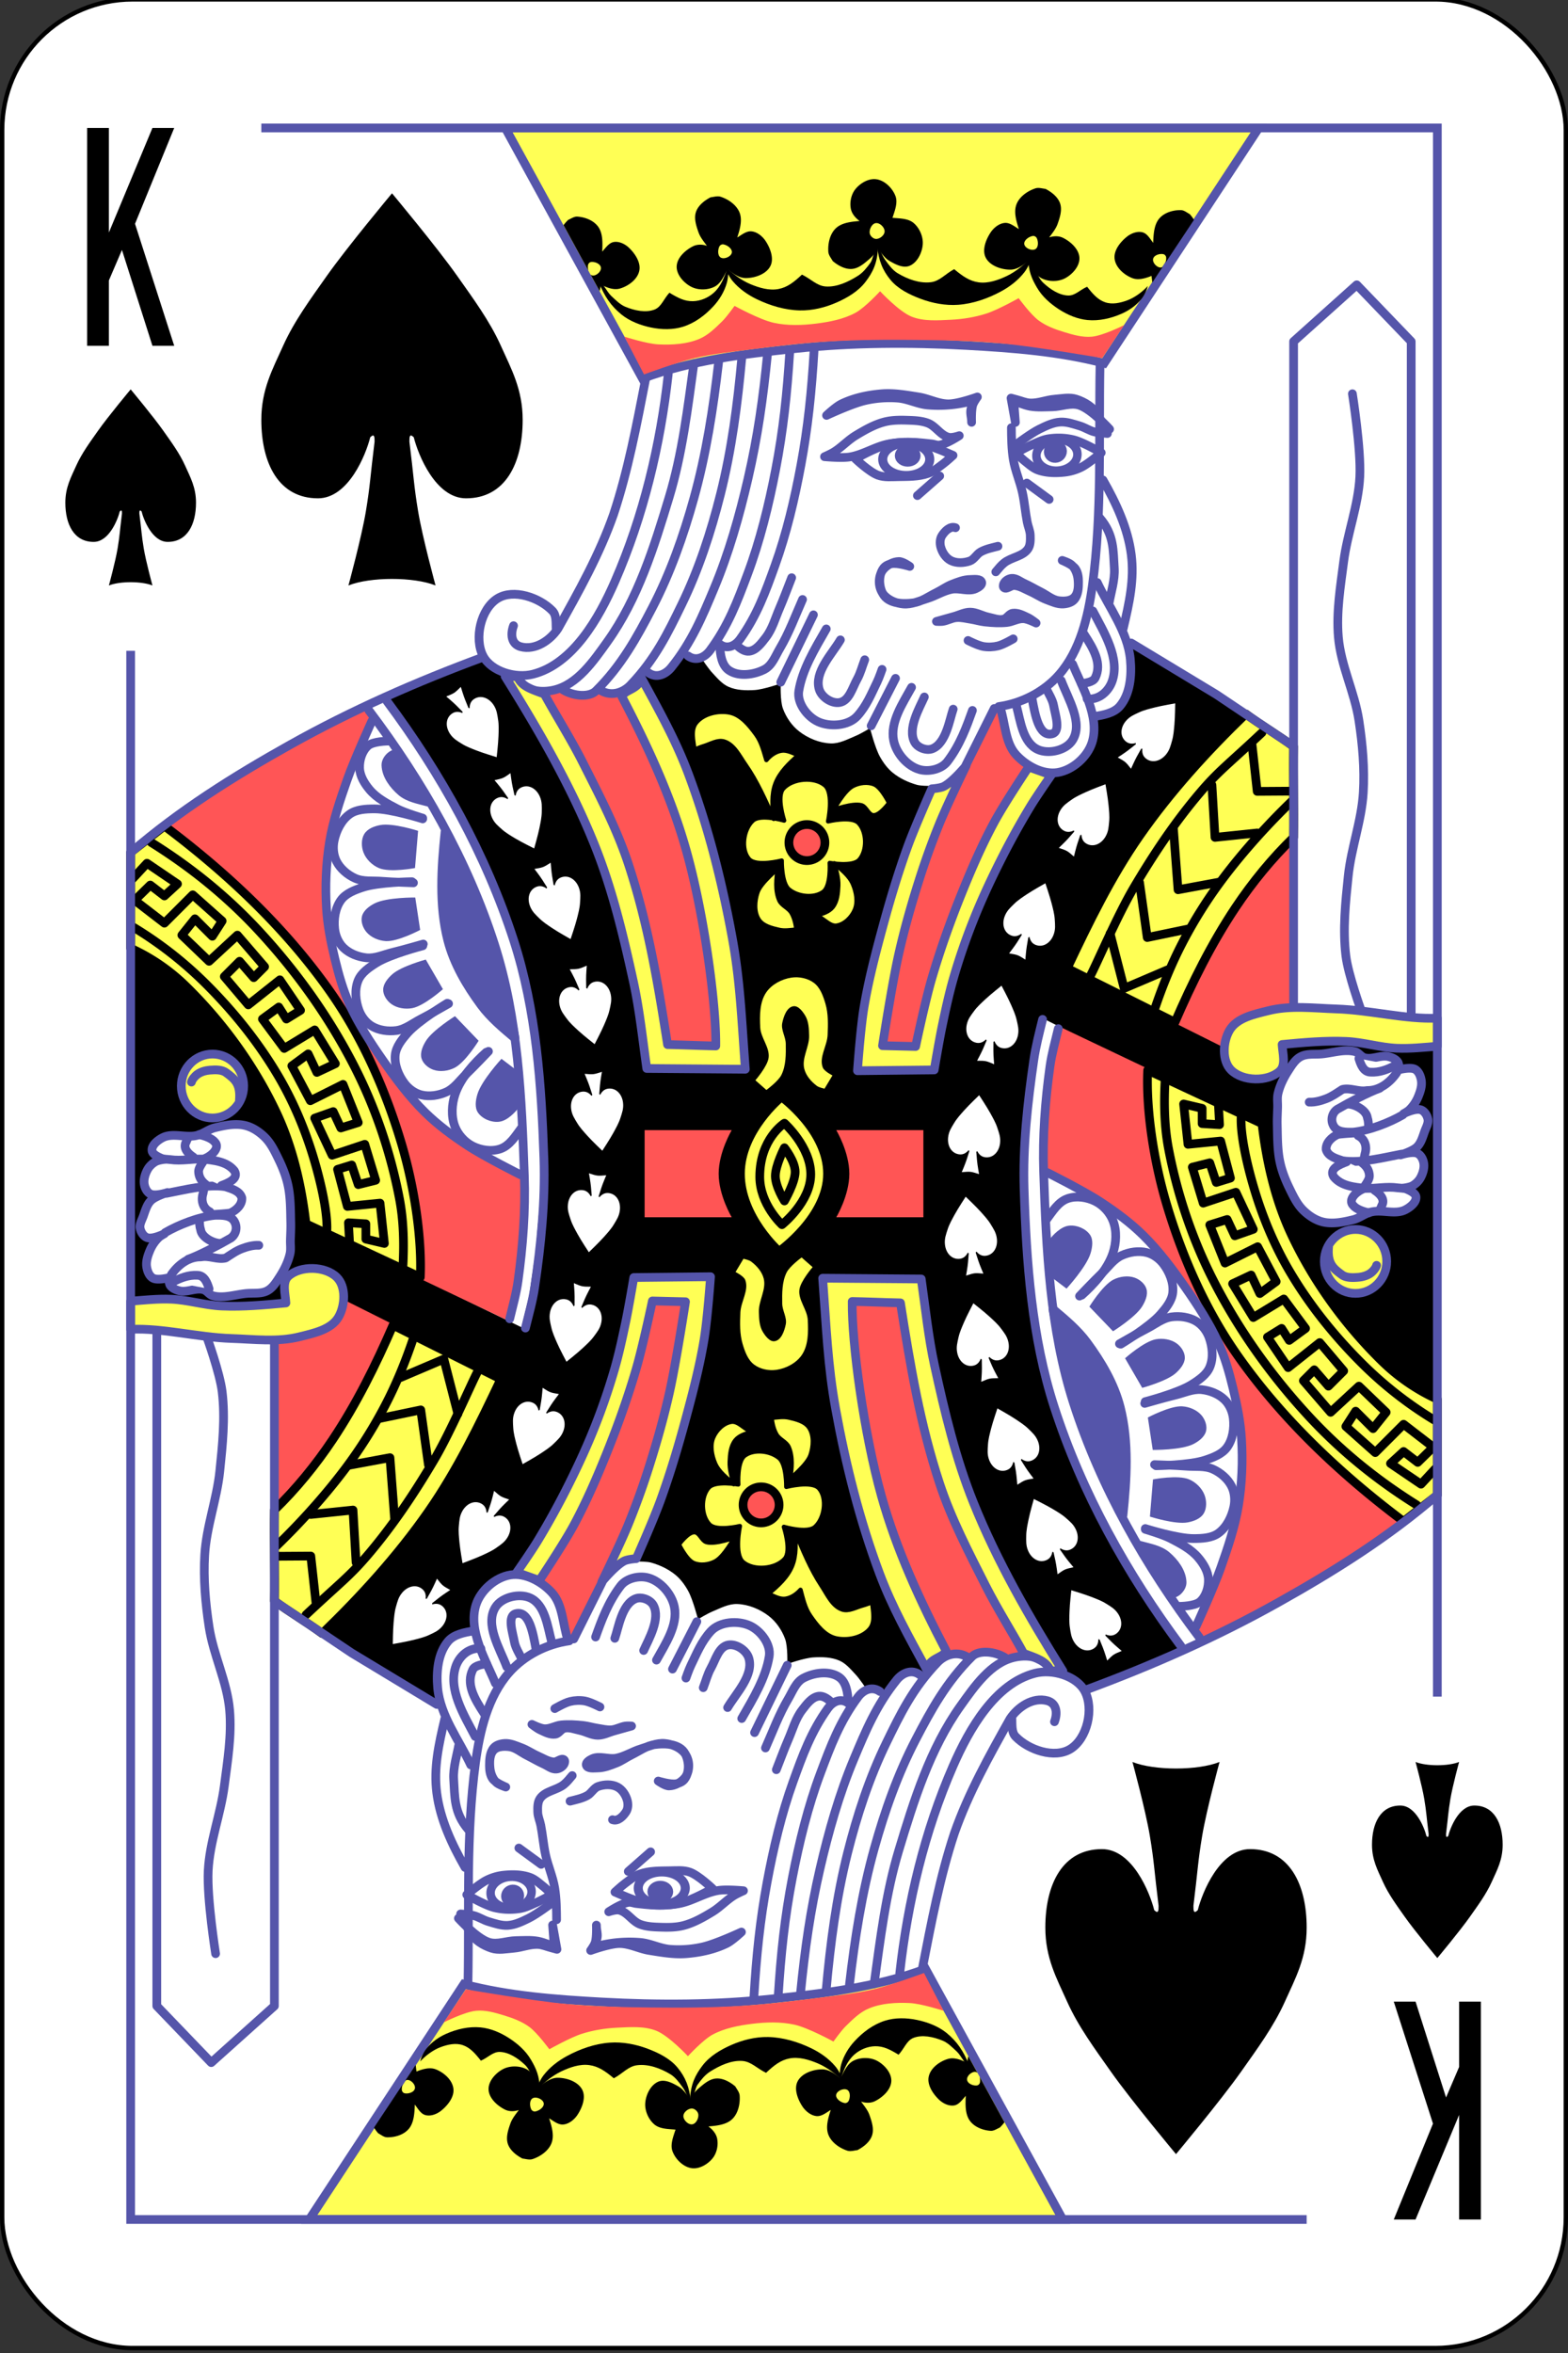 <svg xmlns="http://www.w3.org/2000/svg" height="540" width="360">
    <rect width="100%" height="100%" fill="#333333" stroke="none"/>
    <g xmlns="http://www.w3.org/2000/svg" transform="translate(0 -513)">
        <rect rx="29.944" ry="29.944" y="512.862" x=".5" height="539" width="359"
            style="fill:#fff;stroke:#000;stroke-width:1" />
        <path
            d="M198.75 900.362s-1.398-2.085-2.25-3c-1.128-1.21-2.24-2.576-3.75-3.25-1.841-.82-3.988-.871-6-.75-2.058.124-6 1.5-6 1.5s.166-3.945-.5-5.75c-.744-2.017-2.047-3.937-3.75-5.25-2.047-1.577-4.667-2.663-7.25-2.75-2.002-.067-3.9.98-5.75 1.75-1.136.473-3.25 1.75-3.25 1.75s-1.143-4.492-2.25-6.5c-.773-1.402-1.755-2.743-3-3.75-1.594-1.288-3.528-2.189-5.5-2.75-.885-.252-2.75-.25-2.75-.25l4.75-12.5 4.5-15.5 3-11.25 1.75-9.25 2-10 .25-6.75-17.25-.25-2.5 13.75-6.75 21.5-5.25 12-6.5 11.75-6.75 9.75-6 2-3.25 6.25v4.75l-5.25.75-3 6v6.5l.75 4-8-5-19.5-12 12.25-11.5 8.5-11.25 8.75-12 7.25-14.5 4.75-9-36.549-17.857-1.201-5.643-5.25-1.75-5.75 1-1.5 4 .25 2.75-12 1.25-10.25-1.5-13-.25v-82.5l7.5 6.5 10.75 10 9.25 12.75 7.856 12.92 3.676 14.558 1.064 7.624 49.654 24.148 1.75-7.25 1.5-10.25 1-12v-15.75h111l1.5 33.75 2 18.5 5 16 6.75 16.25 8.5 15.75 7 10.75 5.5 8.25-22 9.25-5.75-4.75-10-17-11.25-24.25-6-21.75-3.5-14.25-1.25-12.25-22.25.25 1.75 22 1.75 14.25 4 14.5 3 11.75 5 12.5 4.75 9 3.25 6-2 .75-3.25-1-4.25 5.25-4-1z"
            style="fill:#000;fill-opacity:1;stroke:none" />
        <path
            d="M340 1022.362v-50h-5v15l-3 7-7-22h-5l9 28-9 22h5l10-24v24zM20 542.362v50h5v-15l3-7 7 22h5l-9-28 9-22h-5l-10 24v-24z"
            style="stroke:none" />
        <path
            d="m124.649 671.73 4.457-.637 4.14 1.91 3.98-1.91 2.705 1.433 2.707-.796 6.049 13.054 7.323 18.466 4.457 15.76 2.07 13.532 1.273 10.188.319 10.348-11.144-.319-2.228-14.645-3.821-17.99-4.617-14.168-4.935-11.302-5.253-10.189-3.343-6.368zM229.08 675.391l-7.96 14.964-7.96 17.83-5.412 17.83-3.502 16.397-1.91 10.347 7.8.319 4.298-16.716 6.209-18.148 5.253-12.258 6.209-10.666 4.457-6.367-3.82-2.388-2.07-5.731z"
            style="fill:#f55;fill-opacity:1;stroke:none" />
        <path
            d="M161.25 664.362s1.398 2.086 2.25 3c1.128 1.21 2.24 2.577 3.75 3.25 1.841.82 3.988.872 6 .75 2.058-.124 6-1.5 6-1.5s-.166 3.945.5 5.75c.744 2.018 2.047 3.938 3.75 5.25 2.047 1.578 4.667 2.663 7.25 2.75 2.002.067 3.9-.98 5.75-1.75 1.136-.473 3.25-1.75 3.25-1.75s1.143 4.492 2.25 6.5c.773 1.402 1.755 2.744 3 3.75 1.594 1.289 3.528 2.19 5.5 2.75.885.252 2.75.25 2.75.25l-4.75 12.5-4.5 15.5-3 11.25-1.75 9.25-2 10-.25 6.75 17.25.25 2.5-13.75 6.75-21.5 5.25-12 6.5-11.75 6.75-9.75 6-2 3.25-6.25v-4.75l5.25-.75 3-6v-6.5l-.75-4 8 5 19.5 12-12.25 11.5-8.5 11.25-8.75 12-7.25 14.5-4.75 9 36.549 17.857 1.201 5.643 5.25 1.75 5.75-1 1.5-4-.25-2.75 12-1.25 10.25 1.5 13 .25v82.5l-7.5-6.5-10.75-10-9.25-12.75-8.5-14.5-3.25-13-.75-6.5-49.75-25.25-1.75 7.25-1.5 10.25-1 12v15.75H125l-1.5-33.75-2-18.5-5-16-6.75-16.25-8.5-15.75-7-10.75-5.5-8.25 22-9.25 5.75 4.75 10 17 11.25 24.25 6 21.75 3.5 14.25 1.25 12.25 22.25-.25-1.75-22-1.75-14.25-4-14.5-3-11.75-5-12.5-4.75-9-3.25-6 2-.75 3.25 1 4.25-5.25 4 1z"
            style="fill:#000;fill-opacity:1;stroke:none" />
        <path
            d="m270.16 747.99 11.01 5.506s.034-2.828.787-3.933c1.229-1.802 3.5-2.678 5.505-3.539 2.026-.87 4.255-1.179 6.423-1.573 1.083-.197 3.277-.393 3.277-.393l-.13-38.407s-4.649 4.1-6.686 6.423c-2.43 2.773-4.495 5.854-6.554 8.913-2.004 2.978-3.91 6.029-5.637 9.176-1.682 3.067-3.164 6.243-4.587 9.438-1.229 2.757-3.408 8.39-3.408 8.39z"
            style="fill:#f55;fill-opacity:1;stroke:none" />
        <path
            d="m38.25 702.112 16.5-11.5 20.25-11 9.25-4.75 1.25 3.25-5.25 12.25-5 18.5-.75 11.5 2.25 14.25 4 10.75 6.75 11 7.75 9.25 6.25 6 7.5 5.5 10.75 5.5.5 14-1.5 8.75-2 10.75-20.5-9.75-1-16.5-4-17.5-7-18.5-6-9.75L65 726.862l-11.75-11.75-9.25-7.25z"
            style="fill:#ff5556;fill-opacity:1;stroke:none" />
        <path
            style="fill:#ff5;fill-opacity:1;stroke:#55a;stroke-width:2;stroke-linecap:butt;stroke-linejoin:miter;stroke-miterlimit:4;stroke-opacity:1;stroke-dasharray:none;stroke-dashoffset:0"
            d="m116 542.362 31.5 57.5c11.286-4.208 23.3-5.616 35.184-6.875 12.973-1.374 26.104-1.425 39.13-.708 10.633.586 21.33 1.377 31.686 4.083l35.5-54H116z" />
        <path style="fill:#000;stroke:none"
            d="M191.19 572.915c1.207 1.008 2.788 1.902 4.358 1.806 1.58-.097 2.936-1.308 4.135-2.344.758-.654 1.216-1.331 1.846-2.37.817.97 1.527 2.189 2.642 2.846 1.376.811 3.172 1.755 4.651 1.152 1.78-.726 2.885-2.988 3.032-4.905.137-1.772-.725-3.756-2.077-4.91-1.272-1.086-3.206-1.048-4.87-1.203.475-1.494 1.275-3.405.692-4.974-.682-1.835-2.472-3.606-4.41-3.877-1.756-.246-3.696.898-4.805 2.282-.967 1.206-1.34 3.006-1.032 4.521.226 1.119 1.045 2.071 2 2.779-1.94.162-4.176.38-5.54 1.757-1.306 1.319-1.769 3.473-1.632 5.324.058.78.63 1.433 1.01 2.116zm8.49-6.399c-.135-.891.506-2.192 1.4-2.313.917-.124 2.032.982 2.018 1.907-.014.864-1.075 1.722-1.939 1.722-.66 0-1.38-.663-1.48-1.316zM163.14 558.283c-1.395.726-2.828 1.843-3.342 3.33-.518 1.497.047 3.224.575 4.718.405 1.143 1.214 2.106 1.93 3.085-1.025-.351-2.214-.375-3.16.09-1.79.882-3.721 2.644-3.783 4.638-.059 1.92 1.65 3.81 3.363 4.683 1.584.807 3.747.774 5.332-.031 1.49-.758 2.2-2.558 2.982-4.036 1.196 1.014 2.647 2.061 4.208 2.058 2.099-.005 4.712-.911 5.643-2.792.86-1.736-.044-4.085-1.106-5.705-.72-1.096-1.94-2.098-3.245-2.226-1.182-.115-2.253.8-3.273 1.41.595-1.853 1.253-4.002.505-5.79-.716-1.712-2.527-2.967-4.288-3.552-.742-.246-1.565.031-2.342.12zm2.882 10.8c.912.115 2.153.995 1.997 1.9-.157.913-1.73 1.587-2.536 1.132-.747-.422-.704-1.79-.316-2.555.147-.291.531-.519.855-.478zM240.049 556.351c1.394.727 2.827 1.844 3.34 3.33.518 1.497-.046 3.224-.575 4.718-.404 1.143-1.213 2.106-1.93 3.085 1.026-.351 2.215-.375 3.16.091 1.79.881 3.722 2.643 3.784 4.637.059 1.92-1.65 3.81-3.363 4.683-1.584.807-3.747.774-5.332-.031-1.491-.758-2.2-2.558-2.982-4.035-1.196 1.013-2.647 2.06-4.208 2.057-2.099-.005-4.712-.911-5.644-2.792-.86-1.736.044-4.085 1.107-5.704.72-1.097 1.939-2.1 3.245-2.227 1.182-.115 2.253.8 3.273 1.41-.595-1.853-1.253-4.002-.506-5.79.716-1.712 2.527-2.967 4.29-3.552.74-.246 1.564.031 2.34.12zm-2.883 10.8c-.912.115-2.154.995-1.997 1.901.157.912 1.73 1.586 2.536 1.131.747-.422.704-1.79.316-2.555-.148-.291-.531-.519-.855-.478zM271.151 561.226c-1.748-.044-3.78.521-4.967 1.892-1.24 1.43-1.35 3.674-1.423 5.619-.706-.918-1.351-2.126-2.435-2.416-1.197-.32-2.601.206-3.593.996-1.464 1.166-3.035 3.087-2.835 5.01.216 2.085 2.235 3.796 4.091 4.508 1.381.53 3.006.037 4.392-.514.063.483.12 1.006.184 1.512l2.407-3.625a.976.976 0 0 1-.363.168c-.86.156-2.028-1.005-1.872-1.916.155-.906 1.545-1.322 2.39-1.123.3.07.573.397.61.721.043.388-.034.881-.189 1.304l6.58-9.91a9.634 9.634 0 0 0-.962-1.304c-.659-.345-1.278-.903-2.015-.922zM132.543 562.711c1.745.107 3.72.844 4.786 2.312 1.112 1.531 1.03 3.776.935 5.72.782-.854 1.53-2.002 2.634-2.197 1.22-.217 2.573.428 3.493 1.3 1.359 1.288 2.759 3.337 2.395 5.236-.395 2.058-2.554 3.59-4.464 4.14-1.421.41-2.998-.222-4.331-.89-.104.476-.207.992-.314 1.49l-2.086-3.818c.1.083.223.165.347.198.844.23 2.107-.826 2.03-1.748-.076-.915-1.426-1.45-2.285-1.324-.304.045-.605.347-.67.667-.076.383-.041.88.076 1.315l-5.703-10.439c.328-.448.693-.849 1.07-1.216.686-.288 1.352-.79 2.087-.746z" />
        <path style="fill:#000;stroke:none"
            d="M213.73 577.765c-2.619.325-5.382-.71-7.638-2.063-1.201-.72-2.036-1.933-2.861-3.058-.75-1.023-1.238-2.693-1.868-3.315.359 3.46 1.278 5.71 3.073 7.885 1.725 2.091 4.337 3.38 6.877 4.339 2.733 1.032 5.745 1.606 8.664 1.398 3.436-.245 6.834-1.443 9.857-3.077 2.052-1.109 3.98-2.596 5.39-4.44.783-1.027 1.45-2.543 1.58-3.526-1.31 1.575-3.495 3.413-5.67 4.443-1.984.938-4.257 1.74-6.436 1.442-2.114-.289-3.683-1.404-5.626-3.023-2.055 1.1-3.31 2.744-5.341 2.995z" />
        <path style="fill:#000;stroke:none"
            d="M189.546 578.743c2.602.19 5.225-1.06 7.432-2.45 1.162-.733 2.05-1.86 2.852-2.976.734-1.021.787-3.418 1.748-3.343-.176 3.474-1.212 5.558-2.888 7.745-1.635 2.133-4.105 3.596-6.563 4.683-2.644 1.17-5.587 1.897-8.477 1.838-3.405-.07-6.819-1.093-9.886-2.57-2.083-1.003-4.062-2.39-5.548-4.16-.826-.986-1.563-2.466-1.742-3.441 1.375 1.506 3.625 3.23 5.826 4.148 2.006.836 4.29 1.52 6.424 1.113 2.072-.397 3.563-1.59 5.397-3.306 2.084.994 3.408 2.571 5.425 2.719zM245.24 580.82c-2.05-.066-4.11-1.4-5.755-2.956-.875-.828-1.351-2.115-1.986-3.205-.499-.855-.675-2.594-1.431-2.613.022 3.227.832 4.934 2.025 6.978 1.231 2.11 3.104 3.705 4.997 4.938 2.038 1.327 4.324 2.272 6.596 2.486 2.676.251 5.391-.378 7.85-1.459 1.668-.734 3.269-1.832 4.495-3.331.681-.834 1.31-2.134 1.483-3.018-1.13 1.264-2.955 2.65-4.714 3.293-1.603.587-3.42 1.008-5.082.433-1.614-.56-2.745-1.8-4.127-3.557-1.67.726-2.762 2.06-4.352 2.01z" />
        <path style="fill:#000;stroke:none"
            d="M150.28 584.041c-2.01.78-4.535.264-6.745-.654-1.177-.489-2.21-1.556-3.197-2.47-1.04-.962-2.11-3.442-2.85-3.15 1.304 3.306 2.836 5.475 5.16 7.386 1.912 1.57 4.478 2.52 6.801 3.004 2.5.52 5.088.545 7.373-.175 2.69-.848 5.067-2.616 7.016-4.742 1.324-1.444 2.436-3.234 3.027-5.28.328-1.137.419-2.732.235-3.712-.802 2.4-1.56 4.46-3.252 5.965-1.275 1.134-3.042 1.879-4.747 1.91-1.916.037-3.373-.713-5.41-1.944-1.327 1.435-1.853 3.257-3.412 3.862z" />
        <path style="fill:#f55;fill-opacity:1;stroke:none"
            d="M143.366 77.906s5.122 1.645 7.778 1.767c3.147.146 6.459-.031 9.37-1.237 2.057-.852 3.711-2.507 5.303-4.066 1.078-1.056 2.828-3.535 2.828-3.535s5.816 3.198 9.016 3.889c3.168.684 6.506.58 9.722.177 3.092-.389 6.271-1 9.016-2.475 2.207-1.187 5.657-4.95 5.657-4.95s4.365 4.689 7.248 5.834c2.801 1.112 6.004.848 9.015.707 2.748-.13 5.51-.58 8.132-1.415 2.612-.831 7.425-3.535 7.425-3.535s2.746 3.768 4.596 5.126c1.722 1.264 3.79 2.03 5.833 2.652 2.058.627 4.222 1.253 6.364 1.06 2.619-.234 7.425-2.658 7.425-2.658l-5.055 7.57s-15.231-2.629-22.918-3.35c-6.453-.606-12.946-.74-19.426-.817-6.979-.083-13.967-.042-20.934.38-5.822.354-11.621 1.053-17.406 1.799-4.354.56-8.744.996-13.014 2.012-3.914.932-11.48 3.727-11.48 3.727z"
            transform="translate(0 512.362)" />
        <path
            style="fill:none;stroke:#55a;stroke-width:2;stroke-linecap:round;stroke-linejoin:round;stroke-miterlimit:4;stroke-opacity:1;stroke-dasharray:none"
            d="M148.194 600.152c-2.027 10.373-3.987 20.814-7.316 30.865-3.226 9.211-8.013 17.76-12.767 26.242-1.792 2.708-5.233 5.067-8.594 4.153-2.22-.632-2.304-2.985-1.615-4.816" />
        <path
            style="fill:none;stroke:#55a;stroke-width:2;stroke-linecap:round;stroke-linejoin:round;stroke-miterlimit:4;stroke-opacity:1;stroke-dasharray:none;stroke-dashoffset:0"
            d="M153.425 598.844c-1.813 16.315-5.679 32.556-12.233 47.573-3.684 8.442-9.65 18.965-18.835 21.31-3.921 1-9.512-.56-11.416-4.13-2.142-4.018-.576-10.864 3.299-13.254 3.656-2.256 9.575-.246 12.574 2.83 1.07 1.099.765 2.988.895 4.513" />
        <path
            style="fill:none;stroke:#55a;stroke-width:2;stroke-linecap:round;stroke-linejoin:round;stroke-miterlimit:4;stroke-opacity:1;stroke-dasharray:none;stroke-dashoffset:0"
            d="M159.309 596.447c-1.407 10.12-2.653 20.645-5.648 30.563-3.478 11.521-7.194 23.405-14.183 33.204-3.218 4.51-6.926 9.92-12.328 11.15-2.691.614-6.283.396-7.94-2.346" />
        <path
            style="fill:none;stroke:#55a;stroke-width:2;stroke-linecap:round;stroke-linejoin:round;stroke-miterlimit:4;stroke-opacity:1;stroke-dasharray:none;stroke-dashoffset:0"
            d="M164.975 596.222c-1.227 10.564-2.846 21.031-5.687 31.22-2.401 8.614-5.41 17.14-9.54 25.072-3.544 6.807-7.078 13.254-12.933 19.05-1.488 1.472-5.045 1.284-7.58-.27" />
        <path
            style="fill:none;stroke:#55a;stroke-width:2;stroke-linecap:round;stroke-linejoin:round;stroke-miterlimit:4;stroke-opacity:1;stroke-dasharray:none;stroke-dashoffset:0"
            d="M170.309 595.109c-.962 10.59-2.318 21.096-4.902 31.353-2.184 8.67-4.992 17.264-8.907 25.303-3.2 6.575-6.09 12.556-11.797 18.496-1.45 1.51-4.14 2.719-6.713 1.229" />
        <path
            style="fill:none;stroke:#55a;stroke-width:2;stroke-linecap:round;stroke-linejoin:round;stroke-miterlimit:4;stroke-opacity:1;stroke-dasharray:none;stroke-dashoffset:0"
            d="M176.235 594.002c-1.039 10.567-2.306 19.364-4.496 28.845-1.972 8.536-4.425 17.156-7.753 25.112-2.722 6.507-5.179 12.427-9.883 18.249-1.195 1.478-3.371 2.632-5.385 1.09" />
        <path
            style="fill:none;stroke:#55a;stroke-width:2;stroke-linecap:round;stroke-linejoin:round;stroke-miterlimit:4;stroke-opacity:1;stroke-dasharray:none;stroke-dashoffset:0"
            d="M181.34 593.403c-.624 10.012-1.52 18.36-3.261 27.384-1.567 8.124-3.583 16.344-6.441 23.967-2.338 6.234-4.446 11.905-8.667 17.559-1.072 1.436-3.075 2.598-5.016 1.209" />
        <path
            style="fill:none;stroke:#55a;stroke-width:2;stroke-linecap:round;stroke-linejoin:round;stroke-miterlimit:4;stroke-opacity:1;stroke-dasharray:none;stroke-dashoffset:0"
            d="M186.91 593.33c-.577 9.641-1.407 17.68-3.018 26.37-1.45 7.825-3.315 15.74-5.96 23.082-2.164 6.004-4.115 11.465-8.021 16.91-.992 1.382-2.846 2.501-4.642 1.164M169.25 661.183c.74.683 1.755 1.403 2.76 1.272 1.636-.213 2.802-1.853 3.813-3.157 1.505-1.94 2.161-4.412 3.137-6.664 1.006-2.32 1.863-4.703 2.8-7.052" />
        <path
            style="fill:none;stroke:#55a;stroke-width:2;stroke-linecap:round;stroke-linejoin:round;stroke-miterlimit:4;stroke-opacity:1;stroke-dasharray:none;stroke-dashoffset:0"
            d="M184.258 650.574c-1.678 3.785-3.116 7.704-5.223 11.268-1.005 1.7-1.76 3.857-3.509 4.774-2.407 1.26-5.896 1.75-8.148.23-1.673-1.129-2.047-3.64-2.105-5.675M186.76 654.099l-7.506 15.453" />
        <path
            style="fill:none;stroke:#55a;stroke-width:2;stroke-linecap:round;stroke-linejoin:round;stroke-miterlimit:4;stroke-opacity:1;stroke-dasharray:none;stroke-dashoffset:0"
            d="m205.603 156.316-5.593 10.891" transform="translate(0 512.362)" />
        <path
            style="fill:none;stroke:#55a;stroke-width:2;stroke-linecap:round;stroke-linejoin:round;stroke-miterlimit:4;stroke-opacity:1;stroke-dasharray:none;stroke-dashoffset:0"
            d="m221.792 688.547 6.475-12.951M229.592 675.302c1.261 3.656 1.118 8.152 3.757 10.981 2.339 2.508 6.092 4.544 9.478 4 3.452-.554 6.85-3.565 7.899-6.9 1.851-5.89-2.303-12.704-4.47-17.975M192.946 659.848c-1.896 3.218-6.078 7.44-4.855 11.378.551 1.775 2.88 3.321 4.708 2.986 2.182-.4 2.91-3.388 3.989-5.326.779-1.4 1.17-2.983 1.75-4.475" />
        <path
            style="fill:none;stroke:#55a;stroke-width:2;stroke-linecap:round;stroke-linejoin:round;stroke-miterlimit:4;stroke-opacity:1;stroke-dasharray:none;stroke-dashoffset:0"
            d="M189.706 657.332c-2.732 4.74-5.516 9.369-6.307 14.264-.44 2.725 1.89 5.853 4.393 7.02 2.75 1.283 6.968.981 9.015-1.258 2.165-2.369 3.239-5.125 4.563-7.83.458-.935 1.142-2.91 1.142-2.91M209.282 670.74c-2.061 3.74-4.967 8.013-4.106 12.226.592 2.897 3.06 5.796 5.898 6.628 2.136.626 5.075-.037 6.429-1.803 2.917-3.808 4.452-8.11 5.76-11.754" />
        <path
            style="fill:none;stroke:#55a;stroke-width:2;stroke-linecap:round;stroke-linejoin:round;stroke-miterlimit:4;stroke-opacity:1;stroke-dasharray:none;stroke-dashoffset:0"
            d="M212.225 672.947c-1.13 2.543-3.925 7.284-2.224 10.39.69 1.259 2.69 2.017 4.03 1.508 3.209-1.219 3.999-6.838 4.817-9.102M252.551 597.005c-.306 16.744.515 33.643-1.725 50.218-.984 7.279-2.85 15.13-7.702 20.645-3.44 3.912-8.548 6.547-13.826 7.286M253.226 623.155c3.043 5.317 5.73 11.082 6.503 17.145.72 5.647-.42 10.95-1.856 16.977" />
        <path
            style="fill:none;stroke:#55a;stroke-width:2;stroke-linecap:round;stroke-linejoin:round;stroke-miterlimit:4;stroke-opacity:1;stroke-dasharray:none;stroke-dashoffset:0"
            d="M252.5 631.867c3.33 3.877 3.07 7.558 3.337 11.56.173 2.607-.797 5.663-1.159 7.752M251.92 646.678c2.724 5.805 7.004 11.292 7.597 17.679.338 3.64-.037 7.914-2.4 10.702-1.378 1.625-3.8 2.027-5.924 2.4" />
        <path
            style="fill:none;stroke:#55a;stroke-width:2;stroke-linecap:round;stroke-linejoin:round;stroke-miterlimit:4;stroke-opacity:1;stroke-dasharray:none;stroke-dashoffset:0"
            d="M250.903 653.212c2.598 4.952 6.319 10.94 4.408 16.201-.792 2.182-2.92 4.271-5.715 3.981" />
        <path
            style="fill:none;stroke:#55a;stroke-width:2;stroke-linecap:round;stroke-linejoin:round;stroke-miterlimit:4;stroke-opacity:1;stroke-dasharray:none;stroke-dashoffset:0"
            d="M248.725 658.293c2.551 3.837 4.277 7.078 2.728 10.26-.502 1.032-2.355 1.197-3.164 1.356M243.643 669.183c1.649 4.322 5.072 9.76 2.6 13.695-1.463 2.33-5.47 3.275-7.972 2.132-3.426-1.566-3.982-6.515-4.937-10.164" />
        <path
            style="fill:none;stroke:#55a;stroke-width:2;stroke-linecap:round;stroke-linejoin:round;stroke-miterlimit:4;stroke-opacity:1;stroke-dasharray:none;stroke-dashoffset:0"
            d="M236.964 673.394c.687 3.66 1.562 8.718 4.556 8.019 2.119-.495.755-4.375.375-6.518-.233-1.316-1.245-2.892-1.591-3.679" />
        <g style="stroke:#000;stroke-opacity:1">
            <path
                style="fill:#ff5;fill-opacity:1;stroke:#000;stroke-width:2;stroke-linecap:round;stroke-linejoin:round;stroke-miterlimit:4;stroke-opacity:1;stroke-dasharray:none;stroke-dashoffset:0"
                d="M286.025 676.842c-8.826 8.526-17.312 17.83-24.386 27.98-6.604 9.477-11.676 19.958-16.626 30.403l24.748 12.374c3.94-9.095 8.376-18.043 13.876-26.282 3.879-5.81 8.426-11.363 13.363-16.144.118-6.718-.118-14.125 0-20.843-3.536-2.593-7.44-4.895-10.975-7.488z" />
            <path
                style="fill:none;stroke:#000;stroke-width:2;stroke-linecap:round;stroke-linejoin:round;stroke-miterlimit:4;stroke-opacity:1;stroke-dasharray:none;stroke-dashoffset:0"
                d="M289.731 681.143c-7.623 7.176-9.929 8.735-14.2 13.753-5.74 6.742-10.694 14.164-15.198 21.788-3.84 6.498-8.559 17.601-10.017 20.309M296.488 696.962c-5.368 5.186-10.959 11.335-15.688 17.617a105.496 105.496 0 0 0-9.258 14.665c-2.536 4.865-4.623 9.976-6.377 15.173" />
            <path
                style="fill:none;stroke:#000;stroke-width:2;stroke-linecap:round;stroke-linejoin:round;stroke-miterlimit:4;stroke-opacity:1;stroke-dasharray:none;stroke-dashoffset:0"
                d="m287.45 171.478 1.193 10.778 7.635-.052M278.247 180.79l.707 12.02 9.704-1.008M269.408 190.884l1.06 13.947 9.546-1.767M261.63 203.179l1.767 12.613 9.534-1.979M254.872 214.886l3.222 12.573 9.927-4.23"
                transform="translate(0 512.362)" />
        </g>
        <path d="m259.706 660.561 19.57 11.824 17.01 11.415"
            style="fill:none;stroke:#55a;stroke-width:2;stroke-linecap:round;stroke-linejoin:round;stroke-miterlimit:4;stroke-opacity:1;stroke-dasharray:none;stroke-dashoffset:0" />
        <path
            d="M330 746.649c-7.157.362-15.41-1.848-23.155-2.1-5.198-.17-10.553-.872-15.599.392-3.239.81-7.257 1.62-8.95 4.497-1.55 2.635-1.797 7.02.384 9.162 2.638 2.59 8.322 2.714 11.087.26 1.543-1.368.714-4.106.593-6.158 4.891-.46 9.825-.918 14.738-.706 3.899.169 7.703 1.401 11.601 1.568 3.101.133 6.398-.226 9.301-.454z"
            style="fill:#ff5;fill-opacity:1;stroke:#55a;stroke-width:2;stroke-linecap:round;stroke-linejoin:round;stroke-miterlimit:4;stroke-opacity:1;stroke-dasharray:none;stroke-dashoffset:0" />
        <g style="fill:#fff;fill-opacity:1">
            <path
                style="fill:#fff;fill-opacity:1;stroke:#55a;stroke-width:2;stroke-linecap:round;stroke-linejoin:round;stroke-miterlimit:4;stroke-opacity:1;stroke-dasharray:none;stroke-dashoffset:0"
                d="M293.417 251.625c.434-1.89 1.334-3.68 2.388-5.307.773-1.193 1.575-2.522 2.831-3.185 1.446-.763 3.238-.459 4.865-.62 2.53-.248 5.145-1.158 7.608-.53.848.216 1.366 1.19 2.211 1.415 1.769.472 3.707-.7 5.485-.265.796.195 1.663.56 2.123 1.238.334.494.265 1.77.265 1.77s2.641-.706 3.715-.089c.847.487 1.269 1.6 1.416 2.565.2 1.31-.278 2.674-.796 3.893a8.936 8.936 0 0 1-1.947 2.83c-.378.373-1.326.885-1.326.885s2.705-1.356 3.98-.885c.83.307 1.42 1.256 1.592 2.123.184.926-.38 1.857-.707 2.742-.465 1.263-.818 2.676-1.77 3.627-.997.998-3.803 1.858-3.803 1.858s2.717-.916 3.892-.354c.767.367 1.252 1.288 1.415 2.123.225 1.152-.15 2.416-.707 3.45-.415.771-1.098 1.422-1.858 1.858-.608.348-2.034.53-2.034.53s2.66.814 2.83 1.946c.19 1.266-1.255 2.413-2.388 3.008-2.329 1.223-5.315-.081-7.873.53-1.465.351-2.694 1.413-4.157 1.77-2.241.547-4.653 1.05-6.9.53-1.7-.393-3.26-1.437-4.512-2.653-1.472-1.431-2.376-3.372-3.273-5.22-.916-1.887-1.69-3.873-2.123-5.926-.592-2.806-.547-5.714-.619-8.58-.033-1.327.055-2.654.089-3.981.026-1.032-.143-2.09.088-3.096z"
                transform="translate(0 512.362)" />
            <path
                style="fill:#fff;fill-opacity:1;stroke:#55a;stroke-width:2;stroke-linecap:round;stroke-linejoin:round;stroke-miterlimit:4;stroke-opacity:1;stroke-dasharray:none;stroke-dashoffset:0"
                d="M320.662 759.21c-1.54 2.24-3.975 4.117-6.814 4.06-1.92.375-3.856-.728-5.67-.243-1.253.81-2.4 1.64-3.749 2.144-1.224.457-2.505.82-3.847.762" />
            <path
                style="fill:#fff;fill-opacity:1;stroke:#55a;stroke-width:2;stroke-linecap:round;stroke-linejoin:round;stroke-miterlimit:4;stroke-opacity:1;stroke-dasharray:none;stroke-dashoffset:0"
                d="M322.078 768.852c-3.159 1.831-7.732 3.608-11.405 3.968-1.604.022-3.804.114-4.586-1.616-.685-1.367-.138-3.151 1.272-3.81 2.373-1.378 6.824-3.731 9.411-4.645" />
            <path
                style="fill:#fff;fill-opacity:1;stroke:#55a;stroke-width:2;stroke-linecap:round;stroke-linejoin:round;stroke-miterlimit:4;stroke-opacity:1;stroke-dasharray:none;stroke-dashoffset:0"
                d="M309.428 766.376c1.583.017 4.293 1.356 4.515 3.171.222.628.24 1.301.262 1.96M321.724 777.875c-4.034.764-9.33 2.15-13.443 1.511-1.413-.48-3.342-.948-3.807-2.572-.112-1.572 1.314-2.875 2.641-3.453.522-.151 3.364-.31 3.905-.351" />
            <path
                style="fill:#fff;fill-opacity:1;stroke:#55a;stroke-width:2;stroke-linecap:round;stroke-linejoin:round;stroke-miterlimit:4;stroke-opacity:1;stroke-dasharray:none;stroke-dashoffset:0"
                d="M311.816 773.63c1.588.773 2.08 2.55 1.578 4.166-.047.263-.1.526-.162.787M311.993 755.938c.41 1.334 1.048 3.117 2.725 3.116 1.984.11 3.864-.614 5.59-1.524M309.163 779.644c-1.349.519-4.096 1.517-2.98 3.374 1.723 2.19 4.725 2.415 7.287 2.713 2.47.067 4.932-.494 7.402-.13.55.045 1.099.094 1.648.147M313.232 785.748c-1.95.686-3.85 2.671-2.508 3.923.695.879 2.527 1.47 3.57 1.65" />
            <path
                style="fill:#fff;fill-opacity:1;stroke:#55a;stroke-width:2;stroke-linecap:round;stroke-linejoin:round;stroke-miterlimit:4;stroke-opacity:1;stroke-dasharray:none;stroke-dashoffset:0"
                d="M312.79 779.91c1.086.84 1.565 1.808 1.61 2.918.034.873-.87 1.989-1.08 2.39M315.62 786.19c1.138.739 2.475 2.033 1.62 3.488a9.123 9.123 0 0 1-.558 1.2" />
        </g>
        <path
            style="fill:none;stroke:#55a;stroke-width:2;stroke-linecap:round;stroke-linejoin:round;stroke-miterlimit:4;stroke-opacity:1;stroke-dasharray:none;stroke-dashoffset:0"
            d="M297 231V79l14.5-13L324 79v154.5" transform="translate(0 512.362)" />
        <path
            style="fill:none;stroke:#55a;stroke-width:2;stroke-linecap:round;stroke-linejoin:round;stroke-miterlimit:4;stroke-opacity:1;stroke-dasharray:none;stroke-dashoffset:0"
            d="M310.5 91s2.015 12.676 1.7 19.04c-.326 6.595-2.85 12.912-3.7 19.46-.746 5.753-1.717 11.58-1.22 17.36.563 6.547 3.73 12.644 4.72 19.14.83 5.447 1.324 11 1 16.5-.383 6.498-2.786 12.745-3.46 19.22-.632 6.063-1.28 12.23-.54 18.28.525 4.295 3.5 12.5 3.5 12.5"
            transform="translate(0 512.362)" />
        <path
            style="fill:#ff5;fill-opacity:1;stroke:#55a;stroke-width:2;stroke-linecap:round;stroke-linejoin:round;stroke-miterlimit:4;stroke-opacity:1;stroke-dasharray:none;stroke-dashoffset:0"
            d="M318.375 290.126c0 4.052-3.206 7.336-7.16 7.336s-7.16-3.284-7.16-7.336c0-4.052 3.206-7.336 7.16-7.336s7.16 3.284 7.16 7.336z"
            transform="translate(0 512.362)" />
        <path
            style="fill:#ff5;fill-opacity:1;stroke:#55a;stroke-width:2;stroke-linecap:round;stroke-linejoin:round;stroke-miterlimit:4;stroke-opacity:1;stroke-dasharray:none;stroke-dashoffset:0"
            d="M305.03 799.243c-.336 3.826 1.16 4.9 3.025 6.29 1.018.76 2.496.705 3.761.602.997-.081 2.031-.37 2.847-.948.616-.437 1.262-1.252 1.388-1.792M221.818 688.704s-3.038 3.704-5.112 4.767c-.84.432-2.78.556-2.78.556s-3.92 8.816-5.562 13.347c-2.204 6.083-4.055 12.294-5.746 18.538-1.642 6.062-3.23 12.158-4.264 18.353-.797 4.779-1.483 14.46-1.483 14.46l17.61-.186s1.147-6.815 1.855-10.196c.768-3.668 1.554-7.338 2.595-10.937a144.186 144.186 0 0 1 4.449-12.977c1.771-4.474 3.783-8.856 5.932-13.162a182.634 182.634 0 0 1 7.23-13.161c1.502-2.477 4.82-7.23 4.82-7.23l-5.19-1.854s-5.597 8.364-7.972 12.791c-2.89 5.385-5.323 11.013-7.6 16.684-2.513 6.257-4.779 12.624-6.674 19.094-1.5 5.12-3.708 15.572-3.708 15.572l-7.6-.186s2.148-14.03 3.707-20.947c1.282-5.69 2.87-11.311 4.635-16.87a173.636 173.636 0 0 1 4.82-13.347c1.825-4.451 6.038-13.11 6.038-13.11zM115.966 668.226c7.745 12.383 15.099 25.131 20.548 38.674 4.063 10.098 6.601 20.777 8.92 31.411 1.428 6.556 2.106 13.253 3.058 19.895l22.628.177c-.856-11.363-1.176-20.102-2.974-29.983-2.337-12.843-5.529-25.61-10.109-37.833-2.864-7.644-6.68-14.44-10.782-21.987-.683 2.75-3.942 2.676-4.463 4.31 5.953 11.376 11.378 23.148 14.83 35.499 4.052 14.497 6.84 35.04 6.718 44.654-2.808-.047-8.267-.27-11.075-.317-2.321-14.8-4.57-28.02-8.994-41.447-2.686-8.153-6.7-15.82-10.569-23.482-2.673-5.293-6.476-11.32-8.72-15.505-3.107-1.16-5.19-1.749-6.165-3.986-.479-.026-2.372-.053-2.851-.08z" />
        <g style="stroke:#55a;stroke-opacity:1">
            <path
                style="fill:#ff5;fill-opacity:1;stroke:#000;stroke-width:1;stroke-linecap:round;stroke-linejoin:round;stroke-miterlimit:4;stroke-opacity:1;stroke-dasharray:none;stroke-dashoffset:0"
                d="M180.025 701.313s-1.826-5.53-.184-7.348c2.14-2.37 7.116-2.798 9.553-.735 2.11 1.788.735 8.267.735 8.267s5.358-1.306 6.98.367c1.961 2.023 2.043 6.334.184 8.45-1.504 1.713-6.797.735-6.797.735s.34 5.263-1.47 6.613c-2.115 1.58-5.876 1.145-7.899-.55-1.74-1.46-1.653-6.614-1.653-6.614s-5.895 1.54-7.532-.367c-1.924-2.243-1.276-6.84.919-8.818 1.774-1.599 7.164 0 7.164 0z" />
            <path
                style="fill:#f55;fill-opacity:1;stroke:#000;stroke-width:2;stroke-linecap:round;stroke-linejoin:round;stroke-miterlimit:4;stroke-opacity:1;stroke-dasharray:none;stroke-dashoffset:0"
                d="M190.68 195.472a4.133 4.133 0 1 1-8.267 0 4.133 4.133 0 0 1 8.267 0z"
                transform="translate(-1.286 510.893)" />
            <path
                style="fill:#ff5;fill-opacity:1;stroke:#000;stroke-width:1;stroke-linecap:round;stroke-linejoin:round;stroke-miterlimit:4;stroke-opacity:1;stroke-dasharray:none;stroke-dashoffset:0"
                d="M159.443 685.038c-.252-2.02-.915-4.517.347-6.127 1.665-2.127 5.095-2.915 7.743-2.384 2.58.517 4.515 2.924 6.065 5.05 1.237 1.699 1.748 3.836 2.356 5.847.868-1.046 2.123-1.955 3.47-2.15 1.324-.194 2.632.556 3.875 1.052-2.105 1.841-4.265 3.903-5.259 6.51-.962 2.524-.705 5.414-.395 8.095-1.936-4.272-3.823-8.626-6.517-12.463-1.372-1.955-2.565-4.564-4.843-5.282-1.53-.482-3.159.584-4.695 1.042-.733.218-1.437.524-2.147.81zM191.394 698.864s2.34-4.393 4.42-5.48c1.465-.766 3.435-1.02 4.949-.353 1.65.727 3.359 4.242 3.359 4.242s-2.027 2.834-3.536 2.829c-1.215-.005-1.654-1.988-2.828-2.298-2.08-.55-6.364 1.06-6.364 1.06zM191.57 711.128c1.599 1.467 3.423 2.797 4.255 4.754.773 1.819 1.195 4.087.438 5.913-.71 1.715-2.377 3.387-4.215 3.636-1.168.158-2.215-.857-3.195-1.512-.4-.268-1.08-.677-1.068-.97 1.216-.274 2.606-.786 3.401-1.79 1.05-1.325 1.207-3.22 1.276-4.909.07-1.732-.459-3.384-.892-5.122zM178.6 712.188c0 .302-3.91 3.286-4.688 5.59-.67 1.985-.844 4.522.297 6.279.946 1.456 2.96 1.954 4.654 2.34 1.293.296 2.658.05 3.98-.066-.156-1.319-.46-2.69-1.133-3.844-.677-1.158-2.274-1.653-2.804-2.885-.977-2.272-.694-4.978-.306-7.414z" />
        </g>
        <path
            d="M181.722 737.357c-2.196.325-4.493 1.517-5.764 3.337-1.568 2.245-1.547 5.356-1.416 8.09.115 2.41 2.238 4.586 1.921 6.978-.261 1.977-3.033 5.157-3.033 5.157l2.528 2.225s2.715-1.988 3.438-3.438c1.079-2.163 1.046-4.763 1.011-7.18-.023-1.607-1.138-3.18-.809-4.753.315-1.5 1.016-3.592 2.528-3.843 1.138-.188 2.127 1.142 2.73 2.124.829 1.346.873 3.072.911 4.652.06 2.554-1.737 5.106-1.112 7.584.4 1.589 1.614 2.972 2.932 3.944.49.36 1.72.607 1.72.607l1.82-3.034s-1.88-.927-2.225-1.82c-.91-2.353 1.015-4.964 1.112-7.484.093-2.397.176-4.879-.505-7.18-.514-1.736-1.186-3.66-2.63-4.752-1.407-1.067-3.41-1.472-5.157-1.214z"
            style="fill:#ff5;fill-opacity:1;stroke:none" />
        <path
            d="M84.676 676.005c12.29 16.271 22.653 34.4 28.87 53.77 5.443 16.963 6.23 35.2 6.839 53.003.277 8.089-.337 16.222-1.454 24.238-.407 2.922-1.222 5.772-1.905 8.642"
            style="fill:none;stroke:#55a;stroke-width:2;stroke-linecap:round;stroke-linejoin:round;stroke-miterlimit:4;stroke-opacity:1;stroke-dasharray:none;stroke-dashoffset:0" />
        <path
            style="fill:#ff5;fill-opacity:1;stroke:#000;stroke-width:2;stroke-linecap:round;stroke-linejoin:round;stroke-miterlimit:4;stroke-opacity:1;stroke-dasharray:none"
            d="M37.75 702.562c14.388 10.79 27.765 23.362 38.08 38.042 7.356 10.468 12.663 22.48 16.319 34.74 2.96 9.926 4.75 21.713 4.351 30.768l-26.25-12.25c-1.029-8.764-3.02-17.545-6.768-25.502-5.064-10.751-12.26-20.674-20.744-28.998A44.856 44.856 0 0 0 30 730.612v-22l7.75-6.05z" />
        <path
            style="fill:none;stroke:#000;stroke-width:2;stroke-linecap:round;stroke-linejoin:round;stroke-miterlimit:4;stroke-opacity:1;stroke-dasharray:none;stroke-dashoffset:0"
            d="M34.75 706.362c9.136 5.704 17.308 12.331 24.497 20.057 8.75 9.404 16.373 20.05 22.2 31.495 4.82 9.466 8.266 19.737 10.261 30.17.99 5.172 1.076 10.5.792 15.778M30.75 725.862a88.446 88.446 0 0 1 16.587 12.995c6.242 6.223 11.86 13.193 16.37 20.766 3.632 6.097 6.412 12.748 8.423 19.554 1.623 5.491 3.279 12.79 2.87 16.935" />
        <path
            style="fill:none;stroke:#000;stroke-width:2;stroke-linecap:round;stroke-linejoin:round;stroke-miterlimit:4;stroke-opacity:1;stroke-dasharray:none;stroke-dashoffset:0"
            d="m80.25 285.75-.25-4.5 4 .25v3.5l4.25 1-1-9.25-7.5.75-2.25-8.5 3.25-1 1.5 4.5 4-1-2.5-8.25-7.5 2.5-4-8.5 4.25-1.5 1.75 3.75 4-1.25-3.5-8.75-7.5 3.75-4.25-8 3.75-2.75 2 4.25 4.25-2-4.75-7.75-7 4.25-5-6.75 3.75-2.75 1.75 2.75 3.25-2-4.75-7-7.25 5.75-5.5-6.5 3.5-3.5 3.25 3.75 2.5-2.5-6.25-7.25-6.5 6-6.25-6 3-3.75 4 4L51 212l-6.75-6-6.5 6.5-6.822-5.25 3.572-3.5 3.25 2.5 3-2.75-7-4.75-3.25 3.5"
            transform="translate(0 512.362)" />
        <path
            d="M88.815 673.883c12.437 16.669 22.777 35.252 29.154 54.997 5.168 16 6.354 33.162 6.907 49.967.325 9.877-.67 19.796-2.122 29.572-.47 3.165-1.363 6.253-2.124 9.36"
            style="fill:none;stroke:#55a;stroke-width:2;stroke-linecap:round;stroke-linejoin:round;stroke-miterlimit:4;stroke-opacity:1;stroke-dasharray:none;stroke-dashoffset:0" />
        <path
            style="fill:none;stroke:#55a;stroke-width:2;stroke-linecap:round;stroke-linejoin:round;stroke-miterlimit:4;stroke-opacity:1;stroke-dasharray:none;stroke-dashoffset:0"
            d="M85.383 166.117s-4.047 8.85-5.657 13.435c-1.643 4.682-3.267 9.422-4.066 14.32-.816 5.006-1.008 10.138-.707 15.202.234 3.936 1.014 7.836 1.945 11.667.862 3.55 1.853 7.103 3.359 10.43 2.037 4.502 4.773 8.675 7.601 12.728 2.95 4.226 6.049 8.407 9.723 12.02 2.933 2.886 6.29 5.336 9.722 7.602 3.874 2.557 12.198 6.718 12.198 6.718"
            transform="translate(0 512.362)" />
        <path
            style="fill:#55a;fill-opacity:1;stroke:#55a;stroke-width:2;stroke-linecap:round;stroke-linejoin:round;stroke-miterlimit:4;stroke-opacity:1;stroke-dasharray:none;stroke-dashoffset:0"
            d="M102.177 703.935c-.855 8.231-1.42 16.797.62 24.816 1.373 5.393 4.313 10.376 7.611 14.858 2.173 2.954 5.048 5.345 7.856 7.702 0 0-3.08-16.338-5.736-24.187-2.714-8.018-10.351-23.189-10.351-23.189z" />
        <path
            style="fill:none;stroke:#55a;stroke-width:2;stroke-linecap:round;stroke-linejoin:round;stroke-miterlimit:4;stroke-opacity:1;stroke-dasharray:none;stroke-dashoffset:0"
            d="M89.095 170.713s-3.411.027-4.596 1.061c-1.377 1.202-2.01 3.3-1.944 5.127.065 1.818 1.127 3.557 2.298 4.95 1.662 1.976 4.07 3.231 6.364 4.419 1.837.951 5.833 2.121 5.833 2.121M94.93 203.24s-4.838-.157-7.249-.353c-2.069-.169-4.298.154-6.187-.707-1.745-.796-3.374-2.179-4.243-3.89-.724-1.427-.864-3.207-.53-4.772.486-2.273 1.654-4.647 3.536-6.01 1.562-1.134 3.726-1.227 5.656-1.238 3.79-.023 11.137 2.298 11.137 2.298"
            transform="translate(0 512.362)" />
        <path style="fill:#55a;fill-opacity:1;stroke:none"
            d="M95.99 703.67s-5.788-1.858-8.662-1.328c-1.377.255-2.963.823-3.713 2.088-.696 1.175-.661 2.882-.176 4.175.607 1.618 2.025 2.958 3.535 3.605 2.572 1.103 8.309 0 8.309 0z" />
        <path
            style="fill:none;stroke:#55a;stroke-width:2;stroke-linecap:round;stroke-linejoin:round;stroke-miterlimit:4;stroke-opacity:1;stroke-dasharray:none;stroke-dashoffset:0"
            d="M97.183 729.65s-4.64 1.345-6.991 1.906c-2.017.48-4.032 1.468-6.096 1.25-1.907-.203-3.888-.987-5.25-2.311-1.137-1.105-1.83-2.718-2.005-4.278-.254-2.265.108-4.833 1.466-6.682 1.127-1.536 3.152-2.29 4.98-2.896 3.591-1.19 11.295-1.295 11.295-1.295" />
        <path style="fill:#55a;fill-opacity:1;stroke:none"
            d="M95.339 718.973s-6.518-.073-9.32 1.342c-1.233.624-2.57 1.626-2.911 2.954-.318 1.234.216 2.703 1.055 3.673 1.05 1.216 2.79 1.94 4.412 2.035 2.765.163 7.887-2.561 7.887-2.561z" />
        <path
            style="fill:none;stroke:#55a;stroke-width:2;stroke-linecap:round;stroke-linejoin:round;stroke-miterlimit:4;stroke-opacity:1;stroke-dasharray:none;stroke-dashoffset:0"
            d="M102.982 743.336s-4.19 2.406-6.342 3.507c-1.845.945-3.57 2.381-5.626 2.657-1.901.255-4.011-.038-5.648-1.002-1.366-.804-2.422-2.207-2.96-3.681-.783-2.14-1.04-4.721-.159-6.84.732-1.759 2.52-2.97 4.154-3.992 3.207-2.006 10.667-3.932 10.667-3.932" />
        <path style="fill:#55a;fill-opacity:1;stroke:none"
            d="M97.756 733.218s-5.563 1.5-7.653 3.338c-1.039.913-2.113 2.189-2.13 3.56-.017 1.273.85 2.574 1.894 3.318 1.31.933 3.17 1.224 4.77.933 2.724-.497 7.056-4.356 7.056-4.356z" />
        <path
            style="fill:none;stroke:#55a;stroke-width:2;stroke-linecap:round;stroke-linejoin:round;stroke-miterlimit:4;stroke-opacity:1;stroke-dasharray:none;stroke-dashoffset:0"
            d="M112.145 754.281s-3.325 3.506-5.07 5.177c-1.498 1.434-2.738 3.305-4.63 4.158-1.748.789-3.853 1.113-5.698.659-1.539-.379-2.952-1.42-3.891-2.679-1.363-1.826-2.348-4.225-2.111-6.507.196-1.895 1.563-3.568 2.835-5.015 2.498-2.84 9.092-6.824 9.092-6.824" />
        <path style="fill:#55a;fill-opacity:1;stroke:none"
            d="M104.46 746.204s-5.124 3.2-6.665 5.662c-.738 1.179-1.397 2.702-1.02 4.02.349 1.225 1.552 2.223 2.766 2.637 1.52.518 3.388.264 4.836-.473 2.468-1.257 5.512-6.195 5.512-6.195z" />
        <path
            style="fill:#55a;fill-opacity:1;stroke:#55a;stroke-width:2;stroke-linecap:round;stroke-linejoin:round;stroke-miterlimit:4;stroke-opacity:1;stroke-dasharray:none;stroke-dashoffset:0"
            d="M98.216 697.069c-2.095-.581-4.427-.96-6.079-2.376-1.782-1.528-3.469-3.744-3.537-6.09-.023-.754.458-1.515 1.019-2.019.49-.44 1.298-.77 1.852-.698 2.254 3.724 4.511 7.446 6.745 11.183z" />
        <path
            style="fill:none;stroke:#55a;stroke-width:2;stroke-linecap:round;stroke-linejoin:round;stroke-miterlimit:4;stroke-opacity:1;stroke-dasharray:none;stroke-dashoffset:0"
            d="M111.633 754.495c-2.644 2.357-5.87 5.822-7.139 9.604-.785 2.34-.94 5.1-.058 7.407.731 1.912 2.269 3.618 4.134 4.54 1.88.929 4.332 1.3 6.32.605 2.16-.756 3.47-2.962 4.793-4.738" />
        <path style="fill:#55a;fill-opacity:1;stroke:none"
            d="M115.134 755.99s-4.63 5.02-5.544 8.186c-.384 1.328-.638 3 .136 4.145.984 1.455 3.076 2.31 4.822 2.122 1.922-.206 3.698-2.13 4.693-3.408.342-3.76-.362-8.199-.362-8.199z" />
        <path
            style="fill:none;stroke:#55a;stroke-width:2;stroke-linecap:round;stroke-linejoin:round;stroke-miterlimit:4;stroke-opacity:1;stroke-dasharray:none;stroke-dashoffset:0"
            d="M223.073 97.554s-.118-2.697.265-3.965c.205-.68 1.057-1.85 1.057-1.85s-4.343 1.576-6.608 1.586c-2.35.01-4.55-1.219-6.872-1.586-2.795-.442-5.637-.961-8.458-.737-3.169.253-6.389.938-9.25 2.323-1.3.63-3.436 2.643-3.436 2.643s5.855-2.742 8.986-3.436a25.294 25.294 0 0 1 7.4-.529c2.344.183 4.53 1.393 6.873 1.586 2.815.232 5.694.056 8.457-.528.751-.159 2.16-.799 2.16-.799s-.679 1.696-.776 2.593c-.097.897.202 1.642.202 2.699zM220.24 100.624s-1.593.549-2.375.375c-1.887-.419-3.003-2.55-4.807-3.244-1.484-.572-3.134-.623-4.724-.675-1.781-.06-3.609-.052-5.332.405-2.334.619-4.481 1.851-6.546 3.104-1.785 1.083-3.22 2.678-4.994 3.78-.684.424-2.16 1.08-2.16 1.08s3.848.364 5.737.067c3.07-.484 5.795-2.348 8.84-2.97 1.681-.343 3.415-.402 5.13-.405 1.634-.002 3.264.193 4.889.373.609.067 1.213.357 1.819.265 1.651-.25 4.522-2.155 4.522-2.155z"
            transform="translate(0 512.362)" />
        <path
            style="fill:none;stroke:#55a;stroke-width:2;stroke-linecap:round;stroke-linejoin:round;stroke-miterlimit:4;stroke-opacity:1;stroke-dasharray:none;stroke-dashoffset:0"
            d="M196.389 105.92s3.185 3.043 5.196 3.78c1.44.527 3.056.363 4.59.337 2.307-.039 4.704.02 6.883-.742 1.308-.457 2.398-1.402 3.512-2.227.792-.587 2.244-1.927 2.244-1.927s-2.771-1.228-4.204-1.717c-1.436-.49-2.877-1.065-4.387-1.215-2.199-.22-4.47-.067-6.613.472-2.559.644-7.221 3.24-7.221 3.24z"
            transform="translate(0 512.362)" />
        <path
            style="fill:none;stroke:#55a;stroke-width:2.082;stroke-linecap:round;stroke-linejoin:round;stroke-miterlimit:4;stroke-opacity:1;stroke-dasharray:none;stroke-dashoffset:0"
            d="M213.463 106.494c0 2.18-2.417 3.948-5.4 3.948-2.98 0-5.398-1.767-5.398-3.948 0-2.18 2.417-3.948 5.399-3.948s5.399 1.768 5.399 3.948z"
            transform="matrix(1 0 0 .923 0 520.115)" />
        <path
            style="fill:#55a;fill-opacity:1;stroke:#55a;stroke-width:2;stroke-linecap:round;stroke-linejoin:round;stroke-miterlimit:4;stroke-opacity:1;stroke-dasharray:none;stroke-dashoffset:0"
            d="M210.358 105.212c0 .839-.876 1.518-1.957 1.518-1.08 0-1.957-.68-1.957-1.518 0-.839.876-1.519 1.957-1.519s1.957.68 1.957 1.519zM254.75 99.125s-1.715-1.279-2.75-3.25c-.941-1.793-2.953-2.989-4.875-3.625-1.582-.524-3.338-.128-5 0-1.892.146-3.73.961-5.625.875-1.03-.047-2.003-.49-3-.75-.46-.12-1.375-.375-1.375-.375l1 5.584-.375-4.959s2.452 1.023 3.75 1.25c1.683.294 3.416.156 5.125.125 2.045-.038 4.172-.984 6.125-.375 2.833.884 7 5.5 7 5.5z"
            transform="translate(0 512.362)" />
        <path
            style="fill:none;stroke:#55a;stroke-width:2;stroke-linecap:round;stroke-linejoin:round;stroke-miterlimit:4;stroke-opacity:1;stroke-dasharray:none;stroke-dashoffset:0"
            d="M232.209 611.155c.013 2.147.039 4.879.436 7.276.432 2.61 1.543 5.07 2.106 7.655.486 2.23.656 4.52 1.095 6.76.198 1.01.665 1.98.694 3.008.03 1.06.063 2.262-.54 3.133-1.2 1.733-3.809 1.88-5.455 3.197-.732.585-1.314 1.335-1.92 2.053M219.375 634.112c-1.262-.463-2.455.8-3.106 1.806-.481.743-.512 1.787-.279 2.641.336 1.23 1.15 2.483 2.28 3.072 1.293.673 2.993.6 4.37.124 1.037-.358 1.568-1.575 2.528-2.105 1.214-.67 2.616-.94 3.957-1.288" />
        <path
            style="fill:#55a;fill-opacity:1;stroke:#55a;stroke-width:2;stroke-linecap:round;stroke-linejoin:round;stroke-miterlimit:4;stroke-opacity:1;stroke-dasharray:none;stroke-dashoffset:0"
            d="M208.875 130.625s-2.754-.86-4.125-.625c-.698.12-1.44.442-1.875 1-.74.948-.989 2.303-.875 3.5.122 1.28.602 2.72 1.625 3.5 1.613 1.228 3.988 1.254 6 1 1.943-.245 3.615-1.516 5.375-2.375 1.19-.58 2.269-1.39 3.5-1.875 1.363-.537 2.785-1.107 4.25-1.125.9-.011 2.361-.235 2.625.625.199.648-.757 1.22-1.375 1.5-1.67.757-3.7-.225-5.5.125-1.968.382-3.706 1.547-5.625 2.125-1.8.542-3.629 1.43-5.5 1.25-1.541-.148-3.158-.777-4.25-1.875-.737-.74-1.178-1.832-1.25-2.875-.074-1.08.192-2.286.875-3.125.859-1.055 2.265-1.838 3.625-1.875.913-.025 2.5 1.125 2.5 1.125zM243.875 129.25s2.307.921 3 1.875c.606.834.746 1.97.75 3 .005 1.415-.073 3.056-1 4.125-.588.678-1.604.943-2.5 1-1.331.085-2.626-.532-3.875-1-1.309-.49-2.47-1.314-3.75-1.875-1.184-.519-2.337-1.275-3.625-1.375-.807-.063-1.747 1.01-2.375.5-.259-.21-.16-.707 0-1 .332-.609 1.06-1.056 1.75-1.125 1.024-.102 1.937.7 2.875 1.125 1.324.599 2.575 1.35 3.875 2 1.367.684 2.608 1.817 4.125 2 1.185.143 2.657.095 3.5-.75.993-.995 1.01-2.726.875-4.125-.112-1.17-.57-2.392-1.375-3.25-.574-.611-2.25-1.125-2.25-1.125zM215 143.25s2.664-.759 4-1.125c1.248-.342 2.456-1.004 3.75-1 1.425.004 2.73.836 4.125 1.125 1.154.239 2.349.753 3.5.5.824-.181 1.29-1.25 2.125-1.375 1.2-.179 2.399.49 3.5 1 .682.315 1.875 1.25 1.875 1.25s-1.862-.943-2.875-1c-1.322-.074-2.557.745-3.875.875-1.66.164-3.342.054-5-.125-1.097-.118-2.16-.457-3.25-.625-1.078-.166-2.162-.456-3.25-.375-1.119.083-2.138.728-3.25.875-.454.06-1.375 0-1.375 0z"
            transform="translate(0 512.362)" />
        <path
            style="fill:none;stroke:#55a;stroke-width:2;stroke-linecap:round;stroke-linejoin:round;stroke-miterlimit:4;stroke-opacity:1;stroke-dasharray:none;stroke-dashoffset:0"
            d="M222.25 147.625s2.264 1.165 3.5 1.375c1.11.189 2.28.138 3.375-.125 1.25-.3 3.5-1.625 3.5-1.625M233.5 102.5s3.289-2.474 5.125-3.375c1.502-.737 3.08-1.51 4.75-1.625 1.524-.105 3.035.439 4.5.875 1.164.347 2.2 1.068 3.375 1.375.975.255 3 .375 3 .375"
            transform="translate(0 512.362)" />
        <path
            style="fill:none;stroke:#55a;stroke-width:2;stroke-linecap:round;stroke-linejoin:round;stroke-miterlimit:4;stroke-opacity:1;stroke-dasharray:none;stroke-dashoffset:0"
            d="M252.83 616.897s-2.889 2.508-4.586 3.343a11.503 11.503 0 0 1-3.87 1.133c-2.002.205-4.103.194-6.017-.486-1.15-.409-2.116-1.312-3.103-2.094-.701-.557-1.992-1.842-1.992-1.842s2.394-1.33 3.634-1.872c1.243-.542 2.49-1.17 3.803-1.376 1.914-.3 3.897-.233 5.776.227 2.243.548 6.356 2.967 6.356 2.967z" />
        <path
            style="fill:none;stroke:#55a;stroke-width:2.23;stroke-linecap:round;stroke-linejoin:round;stroke-miterlimit:4;stroke-opacity:1;stroke-dasharray:none;stroke-dashoffset:0"
            d="M213.463 106.494c0 2.18-2.417 3.948-5.4 3.948-2.98 0-5.398-1.767-5.398-3.948 0-2.18 2.417-3.948 5.399-3.948s5.399 1.768 5.399 3.948z"
            transform="matrix(-.872 .037 .017 .922 422.28 511.548)" />
        <path transform="matrix(-.872 .037 .018 .999 422.139 503.803)"
            style="fill:#55a;fill-opacity:1;stroke:#55a;stroke-width:2.142;stroke-linecap:round;stroke-linejoin:round;stroke-miterlimit:4;stroke-opacity:1;stroke-dasharray:none;stroke-dashoffset:0"
            d="M210.358 105.212c0 .839-.876 1.518-1.957 1.518-1.08 0-1.957-.68-1.957-1.518 0-.839.876-1.519 1.957-1.519s1.957.68 1.957 1.519z" />
        <path
            style="fill:none;stroke:#55a;stroke-width:2;stroke-linecap:round;stroke-linejoin:round;stroke-miterlimit:4;stroke-opacity:1;stroke-dasharray:none;stroke-dashoffset:0"
            d="m215.75 109.875-5.125 4.5M235.75 111.5l5.125 3.75" transform="translate(0 512.362)" />
        <path
            d="M224.37 777.176c.33.64.86 1.304 1.854 1.416 1.789.2 3.16-1.255 3.383-3.243.157-1.391-.253-2.365-.614-3.49-.384-1.198-1.025-2.3-1.63-3.404-.775-1.415-2.556-4.111-2.556-4.111s-2.335 2.234-3.406 3.441c-.835.941-1.705 1.874-2.345 2.957-.602 1.016-1.217 1.875-1.374 3.267-.223 1.987.79 3.711 2.58 3.912.993.112 1.656-.417 2.12-.969l.177.221-.62 1.943c-.311.971-1.13 2.892-1.13 2.892 2.031-.174 2.031-.174 3.974.447 0 0-.373-2.055-.46-3.07l-.174-2.033zM228.323 751.948c.27.67.735 1.378 1.714 1.582 1.763.365 3.263-.958 3.67-2.916.283-1.371-.034-2.379-.29-3.532-.271-1.229-.808-2.386-1.308-3.54-.642-1.48-2.166-4.33-2.166-4.33s-2.531 2.008-3.709 3.112c-.918.86-1.87 1.708-2.608 2.727-.693.956-1.386 1.755-1.67 3.126-.406 1.958.444 3.768 2.207 4.134.979.203 1.688-.263 2.202-.769l.155.237c-.4.938-.4.938-.798 1.877-.399.938-1.393 2.775-1.393 2.775 2.04.014 2.04.014 3.917.812 0 0-.181-2.08-.174-3.1l.014-2.04zM236.35 728.015c.157.704.502 1.479 1.436 1.838 1.68.645 3.374-.418 4.091-2.285.503-1.306.352-2.352.287-3.532-.07-1.256-.412-2.485-.72-3.704-.393-1.566-1.436-4.624-1.436-4.624s-2.823 1.573-4.164 2.471c-1.045.7-2.122 1.384-3.015 2.27-.838.832-1.65 1.508-2.153 2.814-.717 1.867-.171 3.791 1.509 4.437.933.359 1.709.014 2.297-.403l.115.259-1.09 1.723c-.546.862-1.824 2.514-1.824 2.514 2.01.344 2.01.344 3.734 1.435 0 0 .158-2.083.33-3.088l.344-2.01zM248.292 704.575c.047.72.268 1.539 1.135 2.037 1.56.898 3.398.11 4.395-1.624.698-1.214.711-2.27.83-3.446.124-1.251-.024-2.518-.139-3.77-.147-1.608-.705-4.79-.705-4.79s-3.032 1.117-4.495 1.797c-1.14.53-2.31 1.039-3.33 1.776-.957.693-1.864 1.235-2.562 2.449-.997 1.733-.755 3.719.805 4.616.867.499 1.686.278 2.332-.043l.074.274-1.345 1.534c-.672.767-2.189 2.201-2.189 2.201 1.933.65 1.933.65 3.467 1.995 0 0 .477-2.033.803-3l.65-1.933zM262.282 684.816c-.084.716-.016 1.562.745 2.21 1.371 1.167 3.322.726 4.618-.797.907-1.066 1.112-2.103 1.442-3.238.351-1.207.436-2.48.55-3.733.148-1.607.179-4.838.179-4.838s-3.185.547-4.748.95c-1.218.314-2.46.601-3.597 1.14-1.067.507-2.057.876-2.965 1.942-1.296 1.523-1.419 3.52-.048 4.686.762.648 1.607.58 2.3.382l.023.282-1.6 1.264c-.8.632-2.554 1.766-2.554 1.766 1.783.992 1.783.992 3.046 2.592 0 0 .84-1.912 1.335-2.803l.992-1.782zM107.825 675.53c.004-.721.175-1.552 1.01-2.103 1.503-.99 3.385-.314 4.486 1.355.77 1.17.847 2.223 1.036 3.39.2 1.241.13 2.515.09 3.772-.049 1.613-.413 4.824-.413 4.824s-3.094-.932-4.596-1.522c-1.17-.46-2.369-.897-3.43-1.571-.998-.634-1.936-1.12-2.707-2.289-1.1-1.67-.979-3.666.524-4.657.835-.55 1.666-.38 2.33-.098l.057-.277-1.434-1.45c-.718-.725-2.32-2.065-2.32-2.065 1.89-.767 1.89-.767 3.34-2.201 0 0 .6 2 .983 2.945l.767 1.89zM118.384 695.598c.124-.71.43-1.502 1.345-1.906 1.647-.727 3.39.252 4.198 2.082.566 1.28.466 2.333.459 3.514-.008 1.258-.29 2.502-.537 3.735-.317 1.583-1.21 4.688-1.21 4.688s-2.896-1.432-4.28-2.264c-1.077-.649-2.186-1.279-3.121-2.12-.879-.79-1.723-1.426-2.288-2.706-.808-1.83-.357-3.778 1.29-4.505.915-.404 1.706-.098 2.314.29l.102-.264-1.173-1.668c-.587-.834-1.944-2.422-1.944-2.422 1.991-.441 1.991-.441 3.66-1.615 0 0 .258 2.072.48 3.067l.441 1.992zM127.361 716.2c.16-.703.505-1.478 1.44-1.835 1.68-.644 3.373.422 4.088 2.29.5 1.307.348 2.353.28 3.532-.07 1.256-.415 2.484-.723 3.704-.396 1.564-1.444 4.621-1.444 4.621s-2.82-1.576-4.16-2.477c-1.044-.702-2.12-1.386-3.012-2.274-.837-.833-1.648-1.51-2.149-2.818-.715-1.868-.166-3.79 1.516-4.434.933-.357 1.708-.011 2.296.406l.116-.258-1.089-1.725c-.544-.863-1.82-2.516-1.82-2.516 2.012-.342 2.012-.342 3.737-1.43 0 0 .154 2.082.325 3.088l.34 2.01zM134.827 739.904c.266-.67.727-1.382 1.705-1.591 1.76-.376 3.268.938 3.686 2.894.292 1.37-.02 2.379-.268 3.534-.265 1.23-.795 2.39-1.288 3.547-.633 1.484-2.14 4.343-2.14 4.343s-2.544-1.994-3.728-3.09c-.923-.855-1.88-1.698-2.624-2.712-.699-.953-1.396-1.747-1.688-3.116-.418-1.956.422-3.771 2.182-4.147.978-.209 1.69.253 2.207.756l.153-.238-.808-1.872c-.405-.936-1.41-2.767-1.41-2.767 2.04-.026 2.04-.026 3.913-.835 0 0-.17 2.081-.156 3.1l.026 2.04zM137.8 764.26c.329-.642.856-1.307 1.849-1.423 1.788-.207 3.164 1.244 3.395 3.23.161 1.39-.245 2.367-.601 3.493-.38 1.2-1.017 2.304-1.618 3.41-.77 1.417-2.542 4.12-2.542 4.12s-2.343-2.225-3.418-3.429c-.838-.938-1.711-1.868-2.356-2.948-.605-1.015-1.224-1.871-1.385-3.262-.23-1.987.777-3.714 2.565-3.922.993-.115 1.658.412 2.125.961l.176-.221-.628-1.94c-.314-.971-1.141-2.889-1.141-2.889 2.033.167 2.033.167 3.973-.46 0 0-.365 2.055-.448 3.071l-.167 2.033z"
            style="fill:#fff;fill-opacity:1;stroke:none" />
        <path d="M110.895 663.823c-15.22 5.602-30.137 12.177-44.281 20.093C53.758 691.111 41.232 698.944 30 708.67"
            style="fill:none;stroke:#55a;stroke-width:2;stroke-linecap:round;stroke-linejoin:round;stroke-miterlimit:4;stroke-opacity:1;stroke-dasharray:none;stroke-dashoffset:0" />
        <path
            d="m235.351 892.995-4.457.636-4.14-1.91-3.98 1.91-2.705-1.432-2.707.796-6.049-13.054-7.323-18.467-4.457-15.76-2.07-13.531-1.273-10.189-.319-10.347 11.144.318 2.228 14.646 3.821 17.989 4.617 14.168 4.935 11.303 5.253 10.188 3.343 6.368zM130.92 889.333l7.96-14.964 7.96-17.83 5.412-17.83 3.502-16.396 1.91-10.348-7.8-.318-4.298 16.715-6.209 18.148-5.253 12.258-6.209 10.666-4.457 6.368 3.82 2.388 2.07 5.73zM89.84 816.734l-11.01-5.505s-.034 2.828-.787 3.932c-1.229 1.803-3.5 2.678-5.505 3.54-2.026.87-4.255 1.178-6.423 1.572-1.083.197-3.277.394-3.277.394l.13 38.406s4.649-4.099 6.686-6.423c2.43-2.773 4.495-5.854 6.554-8.913 2.004-2.978 3.91-6.029 5.637-9.176 1.682-3.067 3.164-6.243 4.587-9.438 1.229-2.757 3.409-8.389 3.409-8.389z"
            style="fill:#f55;fill-opacity:1;stroke:none" />
        <path
            d="m321.75 862.612-16.5 11.5-20.25 11-9.25 4.75-1.25-3.25 5.25-12.25 5-18.5.75-11.5-2.25-14.25-4-10.75-6.75-11-7.75-9.25-6.25-6-7.5-5.5-10.75-5.5-.5-14 1.5-8.75 2-10.75 20.5 9.75 1 16.5 4 17.5 7 18.5 6 9.75 13.25 17.25 11.75 11.75 9.25 7.25z"
            style="fill:#ff5556;fill-opacity:1;stroke:none" />
        <path
            style="fill:#ff5;fill-opacity:1;stroke:#55a;stroke-width:2;stroke-linecap:butt;stroke-linejoin:miter;stroke-miterlimit:4;stroke-opacity:1;stroke-dasharray:none;stroke-dashoffset:0"
            d="m116 542.362 31.5 57.5c11.286-4.208 23.3-5.616 35.184-6.875 12.973-1.374 26.104-1.425 39.13-.708 10.633.586 21.33 1.377 31.686 4.083l35.5-54H116z"
            transform="rotate(180 180 782.362)" />
        <path style="fill:#000;stroke:none"
            d="M191.19 572.915c1.207 1.008 2.788 1.902 4.358 1.806 1.58-.097 2.936-1.308 4.135-2.344.758-.654 1.216-1.331 1.846-2.37.817.97 1.527 2.189 2.642 2.846 1.376.811 3.172 1.755 4.651 1.152 1.78-.726 2.885-2.988 3.032-4.905.137-1.772-.725-3.756-2.077-4.91-1.272-1.086-3.206-1.048-4.87-1.203.475-1.494 1.275-3.405.692-4.974-.682-1.835-2.472-3.606-4.41-3.877-1.756-.246-3.696.898-4.805 2.282-.967 1.206-1.34 3.006-1.032 4.521.226 1.119 1.045 2.071 2 2.779-1.94.162-4.176.38-5.54 1.757-1.306 1.319-1.769 3.473-1.632 5.324.058.78.63 1.433 1.01 2.116zm8.49-6.399c-.135-.891.506-2.192 1.4-2.313.917-.124 2.032.982 2.018 1.907-.014.864-1.075 1.722-1.939 1.722-.66 0-1.38-.663-1.48-1.316zM163.14 558.283c-1.395.726-2.828 1.843-3.342 3.33-.518 1.497.047 3.224.575 4.718.405 1.143 1.214 2.106 1.93 3.085-1.025-.351-2.214-.375-3.16.09-1.79.882-3.721 2.644-3.783 4.638-.059 1.92 1.65 3.81 3.363 4.683 1.584.807 3.747.774 5.332-.031 1.49-.758 2.2-2.558 2.982-4.036 1.196 1.014 2.647 2.061 4.208 2.058 2.099-.005 4.712-.911 5.643-2.792.86-1.736-.044-4.085-1.106-5.705-.72-1.096-1.94-2.098-3.245-2.226-1.182-.115-2.253.8-3.273 1.41.595-1.853 1.253-4.002.505-5.79-.716-1.712-2.527-2.967-4.288-3.552-.742-.246-1.565.031-2.342.12zm2.882 10.8c.912.115 2.153.995 1.997 1.9-.157.913-1.73 1.587-2.536 1.132-.747-.422-.704-1.79-.316-2.555.147-.291.531-.519.855-.478zM240.049 556.351c1.394.727 2.827 1.844 3.34 3.33.518 1.497-.046 3.224-.575 4.718-.404 1.143-1.213 2.106-1.93 3.085 1.026-.351 2.215-.375 3.16.091 1.79.881 3.722 2.643 3.784 4.637.059 1.92-1.65 3.81-3.363 4.683-1.584.807-3.747.774-5.332-.031-1.491-.758-2.2-2.558-2.982-4.035-1.196 1.013-2.647 2.06-4.208 2.057-2.099-.005-4.712-.911-5.644-2.792-.86-1.736.044-4.085 1.107-5.704.72-1.097 1.939-2.1 3.245-2.227 1.182-.115 2.253.8 3.273 1.41-.595-1.853-1.253-4.002-.506-5.79.716-1.712 2.527-2.967 4.29-3.552.74-.246 1.564.031 2.34.12zm-2.883 10.8c-.912.115-2.154.995-1.997 1.901.157.912 1.73 1.586 2.536 1.131.747-.422.704-1.79.316-2.555-.148-.291-.531-.519-.855-.478zM271.151 561.226c-1.748-.044-3.78.521-4.967 1.892-1.24 1.43-1.35 3.674-1.423 5.619-.706-.918-1.351-2.126-2.435-2.416-1.197-.32-2.601.206-3.593.996-1.464 1.166-3.035 3.087-2.835 5.01.216 2.085 2.235 3.796 4.091 4.508 1.381.53 3.006.037 4.392-.514.063.483.12 1.006.184 1.512l2.407-3.625a.976.976 0 0 1-.363.168c-.86.156-2.028-1.005-1.872-1.916.155-.906 1.545-1.322 2.39-1.123.3.07.573.397.61.721.043.388-.034.881-.189 1.304l6.58-9.91a9.634 9.634 0 0 0-.962-1.304c-.659-.345-1.278-.903-2.015-.922zM132.543 562.711c1.745.107 3.72.844 4.786 2.312 1.112 1.531 1.03 3.776.935 5.72.782-.854 1.53-2.002 2.634-2.197 1.22-.217 2.573.428 3.493 1.3 1.359 1.288 2.759 3.337 2.395 5.236-.395 2.058-2.554 3.59-4.464 4.14-1.421.41-2.998-.222-4.331-.89-.104.476-.207.992-.314 1.49l-2.086-3.818c.1.083.223.165.347.198.844.23 2.107-.826 2.03-1.748-.076-.915-1.426-1.45-2.285-1.324-.304.045-.605.347-.67.667-.076.383-.041.88.076 1.315l-5.703-10.439c.328-.448.693-.849 1.07-1.216.686-.288 1.352-.79 2.087-.746z"
            transform="rotate(180 180 782.362)" />
        <path style="fill:#000;stroke:none"
            d="M213.73 577.765c-2.619.325-5.382-.71-7.638-2.063-1.201-.72-2.036-1.933-2.861-3.058-.75-1.023-1.238-2.693-1.868-3.315.359 3.46 1.278 5.71 3.073 7.885 1.725 2.091 4.337 3.38 6.877 4.339 2.733 1.032 5.745 1.606 8.664 1.398 3.436-.245 6.834-1.443 9.857-3.077 2.052-1.109 3.98-2.596 5.39-4.44.783-1.027 1.45-2.543 1.58-3.526-1.31 1.575-3.495 3.413-5.67 4.443-1.984.938-4.257 1.74-6.436 1.442-2.114-.289-3.683-1.404-5.626-3.023-2.055 1.1-3.31 2.744-5.341 2.995z"
            transform="rotate(180 180 782.362)" />
        <path style="fill:#000;stroke:none"
            d="M189.546 578.743c2.602.19 5.225-1.06 7.432-2.45 1.162-.733 2.05-1.86 2.852-2.976.734-1.021.787-3.418 1.748-3.343-.176 3.474-1.212 5.558-2.888 7.745-1.635 2.133-4.105 3.596-6.563 4.683-2.644 1.17-5.587 1.897-8.477 1.838-3.405-.07-6.819-1.093-9.886-2.57-2.083-1.003-4.062-2.39-5.548-4.16-.826-.986-1.563-2.466-1.742-3.441 1.375 1.506 3.625 3.23 5.826 4.148 2.006.836 4.29 1.52 6.424 1.113 2.072-.397 3.563-1.59 5.397-3.306 2.084.994 3.408 2.571 5.425 2.719zM245.24 580.82c-2.05-.066-4.11-1.4-5.755-2.956-.875-.828-1.351-2.115-1.986-3.205-.499-.855-.675-2.594-1.431-2.613.022 3.227.832 4.934 2.025 6.978 1.231 2.11 3.104 3.705 4.997 4.938 2.038 1.327 4.324 2.272 6.596 2.486 2.676.251 5.391-.378 7.85-1.459 1.668-.734 3.269-1.832 4.495-3.331.681-.834 1.31-2.134 1.483-3.018-1.13 1.264-2.955 2.65-4.714 3.293-1.603.587-3.42 1.008-5.082.433-1.614-.56-2.745-1.8-4.127-3.557-1.67.726-2.762 2.06-4.352 2.01z"
            transform="rotate(180 180 782.362)" />
        <path style="fill:#000;stroke:none"
            d="M150.28 584.041c-2.01.78-4.535.264-6.745-.654-1.177-.489-2.21-1.556-3.197-2.47-1.04-.962-2.11-3.442-2.85-3.15 1.304 3.306 2.836 5.475 5.16 7.386 1.912 1.57 4.478 2.52 6.801 3.004 2.5.52 5.088.545 7.373-.175 2.69-.848 5.067-2.616 7.016-4.742 1.324-1.444 2.436-3.234 3.027-5.28.328-1.137.419-2.732.235-3.712-.802 2.4-1.56 4.46-3.252 5.965-1.275 1.134-3.042 1.879-4.747 1.91-1.916.037-3.373-.713-5.41-1.944-1.327 1.435-1.853 3.257-3.412 3.862z"
            transform="rotate(180 180 782.362)" />
        <path style="fill:#f55;fill-opacity:1;stroke:none"
            d="M143.366 77.906s5.122 1.645 7.778 1.767c3.147.146 6.459-.031 9.37-1.237 2.057-.852 3.711-2.507 5.303-4.066 1.078-1.056 2.828-3.535 2.828-3.535s5.816 3.198 9.016 3.889c3.168.684 6.506.58 9.722.177 3.092-.389 6.271-1 9.016-2.475 2.207-1.187 5.657-4.95 5.657-4.95s4.365 4.689 7.248 5.834c2.801 1.112 6.004.848 9.015.707 2.748-.13 5.51-.58 8.132-1.415 2.612-.831 7.425-3.535 7.425-3.535s2.746 3.768 4.596 5.126c1.722 1.264 3.79 2.03 5.833 2.652 2.058.627 4.222 1.253 6.364 1.06 2.619-.234 7.425-2.658 7.425-2.658l-5.055 7.57s-15.231-2.629-22.918-3.35c-6.453-.606-12.946-.74-19.426-.817-6.979-.083-13.967-.042-20.934.38-5.822.354-11.621 1.053-17.406 1.799-4.354.56-8.744.996-13.014 2.012-3.914.932-11.48 3.727-11.48 3.727z"
            transform="rotate(180 180 526.181)" />
        <path
            style="fill:none;stroke:#55a;stroke-width:2;stroke-linecap:round;stroke-linejoin:round;stroke-miterlimit:4;stroke-opacity:1;stroke-dasharray:none"
            d="M148.194 600.152c-2.027 10.373-3.987 20.814-7.316 30.865-3.226 9.211-8.013 17.76-12.767 26.242-1.792 2.708-5.233 5.067-8.594 4.153-2.22-.632-2.304-2.985-1.615-4.816"
            transform="rotate(180 180 782.362)" />
        <path
            style="fill:none;stroke:#55a;stroke-width:2;stroke-linecap:round;stroke-linejoin:round;stroke-miterlimit:4;stroke-opacity:1;stroke-dasharray:none;stroke-dashoffset:0"
            d="M153.425 598.844c-1.813 16.315-5.679 32.556-12.233 47.573-3.684 8.442-9.65 18.965-18.835 21.31-3.921 1-9.512-.56-11.416-4.13-2.142-4.018-.576-10.864 3.299-13.254 3.656-2.256 9.575-.246 12.574 2.83 1.07 1.099.765 2.988.895 4.513"
            transform="rotate(180 180 782.362)" />
        <path
            style="fill:none;stroke:#55a;stroke-width:2;stroke-linecap:round;stroke-linejoin:round;stroke-miterlimit:4;stroke-opacity:1;stroke-dasharray:none;stroke-dashoffset:0"
            d="M159.309 596.447c-1.407 10.12-2.653 20.645-5.648 30.563-3.478 11.521-7.194 23.405-14.183 33.204-3.218 4.51-6.926 9.92-12.328 11.15-2.691.614-6.283.396-7.94-2.346"
            transform="rotate(180 180 782.362)" />
        <path
            style="fill:none;stroke:#55a;stroke-width:2;stroke-linecap:round;stroke-linejoin:round;stroke-miterlimit:4;stroke-opacity:1;stroke-dasharray:none;stroke-dashoffset:0"
            d="M164.975 596.222c-1.227 10.564-2.846 21.031-5.687 31.22-2.401 8.614-5.41 17.14-9.54 25.072-3.544 6.807-7.078 13.254-12.933 19.05-1.488 1.472-5.045 1.284-7.58-.27"
            transform="rotate(180 180 782.362)" />
        <path
            style="fill:none;stroke:#55a;stroke-width:2;stroke-linecap:round;stroke-linejoin:round;stroke-miterlimit:4;stroke-opacity:1;stroke-dasharray:none;stroke-dashoffset:0"
            d="M170.309 595.109c-.962 10.59-2.318 21.096-4.902 31.353-2.184 8.67-4.992 17.264-8.907 25.303-3.2 6.575-6.09 12.556-11.797 18.496-1.45 1.51-4.14 2.719-6.713 1.229"
            transform="rotate(180 180 782.362)" />
        <path
            style="fill:none;stroke:#55a;stroke-width:2;stroke-linecap:round;stroke-linejoin:round;stroke-miterlimit:4;stroke-opacity:1;stroke-dasharray:none;stroke-dashoffset:0"
            d="M176.235 594.002c-1.039 10.567-2.306 19.364-4.496 28.845-1.972 8.536-4.425 17.156-7.753 25.112-2.722 6.507-5.179 12.427-9.883 18.249-1.195 1.478-3.371 2.632-5.385 1.09"
            transform="rotate(180 180 782.362)" />
        <path
            style="fill:none;stroke:#55a;stroke-width:2;stroke-linecap:round;stroke-linejoin:round;stroke-miterlimit:4;stroke-opacity:1;stroke-dasharray:none;stroke-dashoffset:0"
            d="M181.34 593.403c-.624 10.012-1.52 18.36-3.261 27.384-1.567 8.124-3.583 16.344-6.441 23.967-2.338 6.234-4.446 11.905-8.667 17.559-1.072 1.436-3.075 2.598-5.016 1.209"
            transform="rotate(180 180 782.362)" />
        <path
            style="fill:none;stroke:#55a;stroke-width:2;stroke-linecap:round;stroke-linejoin:round;stroke-miterlimit:4;stroke-opacity:1;stroke-dasharray:none;stroke-dashoffset:0"
            d="M186.91 593.33c-.577 9.641-1.407 17.68-3.018 26.37-1.45 7.825-3.315 15.74-5.96 23.082-2.164 6.004-4.115 11.465-8.021 16.91-.992 1.382-2.846 2.501-4.642 1.164M169.25 661.183c.74.683 1.755 1.403 2.76 1.272 1.636-.213 2.802-1.853 3.813-3.157 1.505-1.94 2.161-4.412 3.137-6.664 1.006-2.32 1.863-4.703 2.8-7.052"
            transform="rotate(180 180 782.362)" />
        <path
            style="fill:none;stroke:#55a;stroke-width:2;stroke-linecap:round;stroke-linejoin:round;stroke-miterlimit:4;stroke-opacity:1;stroke-dasharray:none;stroke-dashoffset:0"
            d="M184.258 650.574c-1.678 3.785-3.116 7.704-5.223 11.268-1.005 1.7-1.76 3.857-3.509 4.774-2.407 1.26-5.896 1.75-8.148.23-1.673-1.129-2.047-3.64-2.105-5.675M186.76 654.099l-7.506 15.453"
            transform="rotate(180 180 782.362)" />
        <path
            style="fill:none;stroke:#55a;stroke-width:2;stroke-linecap:round;stroke-linejoin:round;stroke-miterlimit:4;stroke-opacity:1;stroke-dasharray:none;stroke-dashoffset:0"
            d="m205.603 156.316-5.593 10.891" transform="rotate(180 180 526.181)" />
        <path
            style="fill:none;stroke:#55a;stroke-width:2;stroke-linecap:round;stroke-linejoin:round;stroke-miterlimit:4;stroke-opacity:1;stroke-dasharray:none;stroke-dashoffset:0"
            d="m221.792 688.547 6.475-12.951M229.592 675.302c1.261 3.656 1.118 8.152 3.757 10.981 2.339 2.508 6.092 4.544 9.478 4 3.452-.554 6.85-3.565 7.899-6.9 1.851-5.89-2.303-12.704-4.47-17.975M192.946 659.848c-1.896 3.218-6.078 7.44-4.855 11.378.551 1.775 2.88 3.321 4.708 2.986 2.182-.4 2.91-3.388 3.989-5.326.779-1.4 1.17-2.983 1.75-4.475"
            transform="rotate(180 180 782.362)" />
        <path
            style="fill:none;stroke:#55a;stroke-width:2;stroke-linecap:round;stroke-linejoin:round;stroke-miterlimit:4;stroke-opacity:1;stroke-dasharray:none;stroke-dashoffset:0"
            d="M189.706 657.332c-2.732 4.74-5.516 9.369-6.307 14.264-.44 2.725 1.89 5.853 4.393 7.02 2.75 1.283 6.968.981 9.015-1.258 2.165-2.369 3.239-5.125 4.563-7.83.458-.935 1.142-2.91 1.142-2.91M209.282 670.74c-2.061 3.74-4.967 8.013-4.106 12.226.592 2.897 3.06 5.796 5.898 6.628 2.136.626 5.075-.037 6.429-1.803 2.917-3.808 4.452-8.11 5.76-11.754"
            transform="rotate(180 180 782.362)" />
        <path
            style="fill:none;stroke:#55a;stroke-width:2;stroke-linecap:round;stroke-linejoin:round;stroke-miterlimit:4;stroke-opacity:1;stroke-dasharray:none;stroke-dashoffset:0"
            d="M212.225 672.947c-1.13 2.543-3.925 7.284-2.224 10.39.69 1.259 2.69 2.017 4.03 1.508 3.209-1.219 3.999-6.838 4.817-9.102M252.551 597.005c-.306 16.744.515 33.643-1.725 50.218-.984 7.279-2.85 15.13-7.702 20.645-3.44 3.912-8.548 6.547-13.826 7.286M253.226 623.155c3.043 5.317 5.73 11.082 6.503 17.145.72 5.647-.42 10.95-1.856 16.977"
            transform="rotate(180 180 782.362)" />
        <path
            style="fill:none;stroke:#55a;stroke-width:2;stroke-linecap:round;stroke-linejoin:round;stroke-miterlimit:4;stroke-opacity:1;stroke-dasharray:none;stroke-dashoffset:0"
            d="M252.5 631.867c3.33 3.877 3.07 7.558 3.337 11.56.173 2.607-.797 5.663-1.159 7.752M251.92 646.678c2.724 5.805 7.004 11.292 7.597 17.679.338 3.64-.037 7.914-2.4 10.702-1.378 1.625-3.8 2.027-5.924 2.4"
            transform="rotate(180 180 782.362)" />
        <path
            style="fill:none;stroke:#55a;stroke-width:2;stroke-linecap:round;stroke-linejoin:round;stroke-miterlimit:4;stroke-opacity:1;stroke-dasharray:none;stroke-dashoffset:0"
            d="M250.903 653.212c2.598 4.952 6.319 10.94 4.408 16.201-.792 2.182-2.92 4.271-5.715 3.981"
            transform="rotate(180 180 782.362)" />
        <path
            style="fill:none;stroke:#55a;stroke-width:2;stroke-linecap:round;stroke-linejoin:round;stroke-miterlimit:4;stroke-opacity:1;stroke-dasharray:none;stroke-dashoffset:0"
            d="M248.725 658.293c2.551 3.837 4.277 7.078 2.728 10.26-.502 1.032-2.355 1.197-3.164 1.356M243.643 669.183c1.649 4.322 5.072 9.76 2.6 13.695-1.463 2.33-5.47 3.275-7.972 2.132-3.426-1.566-3.982-6.515-4.937-10.164"
            transform="rotate(180 180 782.362)" />
        <path
            style="fill:none;stroke:#55a;stroke-width:2;stroke-linecap:round;stroke-linejoin:round;stroke-miterlimit:4;stroke-opacity:1;stroke-dasharray:none;stroke-dashoffset:0"
            d="M236.964 673.394c.687 3.66 1.562 8.718 4.556 8.019 2.119-.495.755-4.375.375-6.518-.233-1.316-1.245-2.892-1.591-3.679"
            transform="rotate(180 180 782.362)" />
        <path
            d="M30 818.076c7.157-.363 15.41 1.847 23.155 2.1 5.198.17 10.553.871 15.599-.392 3.239-.811 7.257-1.62 8.95-4.498 1.55-2.635 1.797-7.02-.384-9.162-2.638-2.59-8.322-2.713-11.087-.26-1.543 1.369-.714 4.107-.593 6.159-4.891.46-9.825.918-14.738.705-3.899-.169-7.703-1.401-11.601-1.568-3.101-.132-6.398.226-9.301.455z"
            style="fill:#ff5;fill-opacity:1;stroke:#55a;stroke-width:2;stroke-linecap:round;stroke-linejoin:round;stroke-miterlimit:4;stroke-opacity:1;stroke-dasharray:none;stroke-dashoffset:0" />
        <g style="fill:#fff;fill-opacity:1">
            <path
                style="fill:#fff;fill-opacity:1;stroke:#55a;stroke-width:2;stroke-linecap:round;stroke-linejoin:round;stroke-miterlimit:4;stroke-opacity:1;stroke-dasharray:none;stroke-dashoffset:0"
                d="M293.417 251.625c.434-1.89 1.334-3.68 2.388-5.307.773-1.193 1.575-2.522 2.831-3.185 1.446-.763 3.238-.459 4.865-.62 2.53-.248 5.145-1.158 7.608-.53.848.216 1.366 1.19 2.211 1.415 1.769.472 3.707-.7 5.485-.265.796.195 1.663.56 2.123 1.238.334.494.265 1.77.265 1.77s2.641-.706 3.715-.089c.847.487 1.269 1.6 1.416 2.565.2 1.31-.278 2.674-.796 3.893a8.936 8.936 0 0 1-1.947 2.83c-.378.373-1.326.885-1.326.885s2.705-1.356 3.98-.885c.83.307 1.42 1.256 1.592 2.123.184.926-.38 1.857-.707 2.742-.465 1.263-.818 2.676-1.77 3.627-.997.998-3.803 1.858-3.803 1.858s2.717-.916 3.892-.354c.767.367 1.252 1.288 1.415 2.123.225 1.152-.15 2.416-.707 3.45-.415.771-1.098 1.422-1.858 1.858-.608.348-2.034.53-2.034.53s2.66.814 2.83 1.946c.19 1.266-1.255 2.413-2.388 3.008-2.329 1.223-5.315-.081-7.873.53-1.465.351-2.694 1.413-4.157 1.77-2.241.547-4.653 1.05-6.9.53-1.7-.393-3.26-1.437-4.512-2.653-1.472-1.431-2.376-3.372-3.273-5.22-.916-1.887-1.69-3.873-2.123-5.926-.592-2.806-.547-5.714-.619-8.58-.033-1.327.055-2.654.089-3.981.026-1.032-.143-2.09.088-3.096z"
                transform="rotate(180 180 526.181)" />
            <path
                style="fill:#fff;fill-opacity:1;stroke:#55a;stroke-width:2;stroke-linecap:round;stroke-linejoin:round;stroke-miterlimit:4;stroke-opacity:1;stroke-dasharray:none;stroke-dashoffset:0"
                d="M320.662 759.21c-1.54 2.24-3.975 4.117-6.814 4.06-1.92.375-3.856-.728-5.67-.243-1.253.81-2.4 1.64-3.749 2.144-1.224.457-2.505.82-3.847.762"
                transform="rotate(180 180 782.362)" />
            <path
                style="fill:#fff;fill-opacity:1;stroke:#55a;stroke-width:2;stroke-linecap:round;stroke-linejoin:round;stroke-miterlimit:4;stroke-opacity:1;stroke-dasharray:none;stroke-dashoffset:0"
                d="M322.078 768.852c-3.159 1.831-7.732 3.608-11.405 3.968-1.604.022-3.804.114-4.586-1.616-.685-1.367-.138-3.151 1.272-3.81 2.373-1.378 6.824-3.731 9.411-4.645"
                transform="rotate(180 180 782.362)" />
            <path
                style="fill:#fff;fill-opacity:1;stroke:#55a;stroke-width:2;stroke-linecap:round;stroke-linejoin:round;stroke-miterlimit:4;stroke-opacity:1;stroke-dasharray:none;stroke-dashoffset:0"
                d="M309.428 766.376c1.583.017 4.293 1.356 4.515 3.171.222.628.24 1.301.262 1.96M321.724 777.875c-4.034.764-9.33 2.15-13.443 1.511-1.413-.48-3.342-.948-3.807-2.572-.112-1.572 1.314-2.875 2.641-3.453.522-.151 3.364-.31 3.905-.351"
                transform="rotate(180 180 782.362)" />
            <path
                style="fill:#fff;fill-opacity:1;stroke:#55a;stroke-width:2;stroke-linecap:round;stroke-linejoin:round;stroke-miterlimit:4;stroke-opacity:1;stroke-dasharray:none;stroke-dashoffset:0"
                d="M311.816 773.63c1.588.773 2.08 2.55 1.578 4.166-.047.263-.1.526-.162.787M311.993 755.938c.41 1.334 1.048 3.117 2.725 3.116 1.984.11 3.864-.614 5.59-1.524M309.163 779.644c-1.349.519-4.096 1.517-2.98 3.374 1.723 2.19 4.725 2.415 7.287 2.713 2.47.067 4.932-.494 7.402-.13.55.045 1.099.094 1.648.147M313.232 785.748c-1.95.686-3.85 2.671-2.508 3.923.695.879 2.527 1.47 3.57 1.65"
                transform="rotate(180 180 782.362)" />
            <path
                style="fill:#fff;fill-opacity:1;stroke:#55a;stroke-width:2;stroke-linecap:round;stroke-linejoin:round;stroke-miterlimit:4;stroke-opacity:1;stroke-dasharray:none;stroke-dashoffset:0"
                d="M312.79 779.91c1.086.84 1.565 1.808 1.61 2.918.034.873-.87 1.989-1.08 2.39M315.62 786.19c1.138.739 2.475 2.033 1.62 3.488a9.123 9.123 0 0 1-.558 1.2"
                transform="rotate(180 180 782.362)" />
        </g>
        <g style="stroke:#000;stroke-opacity:1">
            <path
                style="fill:#ff5;fill-opacity:1;stroke:#000;stroke-width:2;stroke-linecap:round;stroke-linejoin:round;stroke-miterlimit:4;stroke-opacity:1;stroke-dasharray:none;stroke-dashoffset:0"
                d="M286.025 676.842c-8.826 8.526-17.312 17.83-24.386 27.98-6.604 9.477-11.676 19.958-16.626 30.403l24.748 12.374c3.94-9.095 8.376-18.043 13.876-26.282 3.879-5.81 8.426-11.363 13.363-16.144.118-6.718-.118-14.135 0-20.853-3.536-2.593-7.44-4.885-10.975-7.478z"
                transform="rotate(180 180 782.362)" />
            <path
                style="fill:none;stroke:#000;stroke-width:2;stroke-linecap:round;stroke-linejoin:round;stroke-miterlimit:4;stroke-opacity:1;stroke-dasharray:none;stroke-dashoffset:0"
                d="M289.731 681.143c-7.623 7.176-9.929 8.735-14.2 13.753-5.74 6.742-10.694 14.164-15.198 21.788-3.84 6.498-8.559 17.601-10.017 20.309M296.488 696.962c-5.368 5.186-10.959 11.335-15.688 17.617a105.496 105.496 0 0 0-9.258 14.665c-2.536 4.865-4.623 9.976-6.377 15.173"
                transform="rotate(180 180 782.362)" />
            <path
                style="fill:none;stroke:#000;stroke-width:2;stroke-linecap:round;stroke-linejoin:round;stroke-miterlimit:4;stroke-opacity:1;stroke-dasharray:none;stroke-dashoffset:0"
                d="m287.45 171.478 1.193 10.778 7.635-.052M278.247 180.79l.707 12.02 9.704-1.008M269.408 190.884l1.06 13.947 9.546-1.767M261.63 203.179l1.767 12.613 9.534-1.979M254.872 214.886l3.222 12.573 9.927-4.23"
                transform="rotate(180 180 526.181)" />
        </g>
        <path d="m100.294 904.163-19.57-11.823-17.01-11.416"
            style="fill:none;stroke:#55a;stroke-width:2;stroke-linecap:round;stroke-linejoin:round;stroke-miterlimit:4;stroke-opacity:1;stroke-dasharray:none;stroke-dashoffset:0" />
        <path
            style="fill:none;stroke:#55a;stroke-width:2;stroke-linecap:round;stroke-linejoin:round;stroke-miterlimit:4;stroke-opacity:1;stroke-dasharray:none;stroke-dashoffset:0"
            d="M297 231V79l14.5-13L324 79v154.5" transform="rotate(180 180 526.181)" />
        <path
            style="fill:none;stroke:#55a;stroke-width:2;stroke-linecap:round;stroke-linejoin:round;stroke-miterlimit:4;stroke-opacity:1;stroke-dasharray:none;stroke-dashoffset:0"
            d="M310.5 91s2.015 12.676 1.7 19.04c-.326 6.595-2.85 12.912-3.7 19.46-.746 5.753-1.717 11.58-1.22 17.36.563 6.547 3.73 12.644 4.72 19.14.83 5.447 1.324 11 1 16.5-.383 6.498-2.786 12.745-3.46 19.22-.632 6.063-1.28 12.23-.54 18.28.525 4.295 3.5 12.5 3.5 12.5"
            transform="rotate(180 180 526.181)" />
        <path
            style="fill:#ff5;fill-opacity:1;stroke:#55a;stroke-width:2;stroke-linecap:round;stroke-linejoin:round;stroke-miterlimit:4;stroke-opacity:1;stroke-dasharray:none;stroke-dashoffset:0"
            d="M318.375 290.126c0 4.052-3.206 7.336-7.16 7.336s-7.16-3.284-7.16-7.336c0-4.052 3.206-7.336 7.16-7.336s7.16 3.284 7.16 7.336z"
            transform="rotate(180 180 526.181)" />
        <path
            style="fill:#ff5;fill-opacity:1;stroke:#55a;stroke-width:2;stroke-linecap:round;stroke-linejoin:round;stroke-miterlimit:4;stroke-opacity:1;stroke-dasharray:none;stroke-dashoffset:0"
            d="M305.03 799.243c-.336 3.826 1.16 4.9 3.025 6.29 1.018.76 2.496.705 3.761.602.997-.081 2.031-.37 2.847-.948.616-.437 1.262-1.252 1.388-1.792"
            transform="rotate(180 180 782.362)" />
        <path
            d="M138.182 876.02s3.038-3.703 5.112-4.767c.84-.431 2.78-.556 2.78-.556s3.92-8.816 5.562-13.347c2.204-6.082 4.055-12.293 5.746-18.538 1.642-6.062 3.23-12.157 4.264-18.352.797-4.78 1.483-14.46 1.483-14.46l-17.61.186s-1.147 6.814-1.855 10.195c-.768 3.668-1.554 7.338-2.595 10.938a144.186 144.186 0 0 1-4.449 12.976c-1.771 4.475-3.783 8.856-5.932 13.162a182.634 182.634 0 0 1-7.23 13.162c-1.502 2.476-4.82 7.23-4.82 7.23l5.19 1.853s5.597-8.364 7.972-12.79c2.89-5.386 5.323-11.014 7.6-16.685 2.513-6.256 4.779-12.623 6.674-19.094 1.5-5.12 3.708-15.571 3.708-15.571l7.6.185s-2.148 14.03-3.707 20.948c-1.282 5.689-2.87 11.31-4.635 16.87a173.636 173.636 0 0 1-4.82 13.346c-1.825 4.452-6.038 13.11-6.038 13.11z"
            style="fill:#ff5;fill-opacity:1;stroke:#55a;stroke-width:2;stroke-linecap:round;stroke-linejoin:round;stroke-miterlimit:4;stroke-opacity:1;stroke-dasharray:none;stroke-dashoffset:0" />
        <path
            d="M179.975 863.411s1.826 5.53.184 7.348c-2.14 2.37-7.116 2.799-9.553.735-2.11-1.788-.735-8.267-.735-8.267s-5.358 1.306-6.98-.367c-1.961-2.023-2.043-6.333-.184-8.45 1.504-1.712 6.797-.735 6.797-.735s-.34-5.262 1.47-6.613c2.115-1.579 5.876-1.145 7.899.551 1.74 1.46 1.653 6.613 1.653 6.613s5.895-1.54 7.532.368c1.924 2.242 1.276 6.839-.919 8.817-1.774 1.599-7.164 0-7.164 0z"
            style="fill:#ff5;fill-opacity:1;stroke:#000;stroke-width:1;stroke-linecap:round;stroke-linejoin:round;stroke-miterlimit:4;stroke-opacity:1;stroke-dasharray:none;stroke-dashoffset:0" />
        <path transform="rotate(180 180.643 526.916)"
            d="M190.68 195.472a4.133 4.133 0 1 1-8.267 0 4.133 4.133 0 0 1 8.267 0z"
            style="fill:#f55;fill-opacity:1;stroke:#000;stroke-width:2;stroke-linecap:round;stroke-linejoin:round;stroke-miterlimit:4;stroke-opacity:1;stroke-dasharray:none;stroke-dashoffset:0" />
        <path
            d="M244.034 896.498c-7.745-12.383-15.099-25.131-20.548-38.674-4.063-10.097-6.601-20.776-8.92-31.411-1.428-6.555-2.106-13.253-3.058-19.894l-22.628-.177c.856 11.362 1.176 20.101 2.974 29.982 2.337 12.843 5.529 25.61 10.109 37.834 2.864 7.643 6.68 14.44 10.782 21.986.683-2.75 3.942-2.675 4.463-4.31-5.953-11.376-11.378-23.148-14.83-35.499-4.052-14.496-6.84-35.039-6.718-44.653 2.808.046 8.267.27 11.075.317 2.321 14.8 4.57 28.02 8.994 41.446 2.686 8.153 6.7 15.82 10.569 23.483 2.673 5.293 6.476 11.319 8.72 15.504 3.107 1.161 5.19 1.749 6.165 3.986.479.027 2.372.053 2.851.08z"
            style="fill:#ff5;fill-opacity:1;stroke:#55a;stroke-width:2;stroke-linecap:round;stroke-linejoin:round;stroke-miterlimit:4;stroke-opacity:1;stroke-dasharray:none;stroke-dashoffset:0" />
        <path
            d="M200.23 880.696c.196 2.026.79 4.54-.515 6.116-1.722 2.08-5.173 2.774-7.805 2.17-2.564-.587-4.434-3.046-5.925-5.214-1.19-1.731-1.643-3.882-2.195-5.909-.896 1.022-2.176 1.896-3.527 2.056-1.33.157-2.616-.629-3.846-1.16 2.155-1.782 4.37-3.783 5.435-6.362 1.031-2.497.853-5.393.616-8.081 1.82 4.322 3.587 8.727 6.174 12.636 1.319 1.992 2.44 4.633 4.697 5.412 1.516.524 3.174-.497 4.723-.913.738-.198 1.45-.485 2.167-.75zM168.606 865.86s-2.34 4.393-4.42 5.48c-1.465.767-3.435 1.02-4.949.354-1.65-.727-3.359-4.243-3.359-4.243s2.027-2.834 3.536-2.828c1.215.005 1.654 1.987 2.828 2.298 2.08.55 6.364-1.06 6.364-1.06zM168.43 853.597c-1.599-1.468-3.423-2.797-4.255-4.754-.773-1.82-1.195-4.088-.438-5.914.71-1.714 2.377-3.386 4.215-3.635 1.168-.159 2.215.857 3.195 1.512.4.267 1.08.676 1.068.97-1.216.274-2.606.785-3.401 1.79-1.05 1.324-1.207 3.22-1.276 4.908-.07 1.732.459 3.385.892 5.123zM181.4 852.536c0-.302 3.91-3.285 4.688-5.59.67-1.985.844-4.521-.297-6.279-.946-1.456-2.96-1.954-4.654-2.34-1.293-.296-2.658-.05-3.98.066.156 1.32.46 2.691 1.133 3.845.677 1.157 2.274 1.653 2.804 2.885.977 2.272.694 4.978.306 7.413z"
            style="fill:#ff5;fill-opacity:1;stroke:#000;stroke-width:1;stroke-linecap:round;stroke-linejoin:round;stroke-miterlimit:4;stroke-opacity:1;stroke-dasharray:none;stroke-dashoffset:0" />
        <path
            d="M178.278 827.367c2.196-.325 4.493-1.517 5.764-3.337 1.568-2.244 1.547-5.355 1.416-8.09-.115-2.41-2.238-4.586-1.921-6.978.261-1.977 3.033-5.157 3.033-5.157l-2.528-2.225s-2.715 1.988-3.438 3.439c-1.079 2.162-1.046 4.763-1.011 7.18.023 1.606 1.138 3.18.809 4.752-.315 1.501-1.016 3.593-2.528 3.843-1.138.188-2.127-1.141-2.73-2.124-.829-1.345-.873-3.072-.911-4.651-.06-2.555 1.737-5.107 1.112-7.585-.4-1.588-1.614-2.971-2.932-3.944-.49-.36-1.72-.606-1.72-.606l-1.82 3.033s1.88.927 2.225 1.82c.91 2.353-1.015 4.964-1.112 7.484-.093 2.397-.176 4.88.505 7.18.514 1.736 1.186 3.66 2.63 4.753 1.407 1.066 3.41 1.472 5.157 1.213z"
            style="fill:#ff5;fill-opacity:1;stroke:none" />
        <path
            d="M275.324 888.72c-12.29-16.272-22.653-34.4-28.87-53.772-5.443-16.961-6.23-35.198-6.839-53.001-.277-8.09.337-16.222 1.454-24.239.407-2.921 1.222-5.772 1.905-8.642"
            style="fill:none;stroke:#55a;stroke-width:2;stroke-linecap:round;stroke-linejoin:round;stroke-miterlimit:4;stroke-opacity:1;stroke-dasharray:none;stroke-dashoffset:0" />
        <g style="stroke:#000;stroke-opacity:1">
            <path
                style="fill:#ff5;fill-opacity:1;stroke:#000;stroke-width:2;stroke-linecap:round;stroke-linejoin:round;stroke-miterlimit:4;stroke-opacity:1;stroke-dasharray:none"
                d="M37.75 702.562c14.388 10.79 27.765 23.362 38.08 38.042 7.356 10.468 12.663 22.48 16.319 34.74 2.96 9.926 4.75 21.713 4.351 30.768l-26.25-12.25c-1.029-8.764-3.02-17.545-6.768-25.502-5.064-10.751-12.26-20.674-20.744-28.998A44.856 44.856 0 0 0 30 730.612v-22l7.75-6.05z"
                transform="rotate(180 180 782.362)" />
            <path
                style="fill:none;stroke:#000;stroke-width:2;stroke-linecap:round;stroke-linejoin:round;stroke-miterlimit:4;stroke-opacity:1;stroke-dasharray:none;stroke-dashoffset:0"
                d="M34.75 706.362c9.136 5.704 17.308 12.331 24.497 20.057 8.75 9.404 16.373 20.05 22.2 31.495 4.82 9.466 8.266 19.737 10.261 30.17.99 5.172 1.076 10.5.792 15.778M30.75 725.862a88.446 88.446 0 0 1 16.587 12.995c6.242 6.223 11.86 13.193 16.37 20.766 3.632 6.097 6.412 12.748 8.423 19.554 1.623 5.491 3.279 12.79 2.87 16.935"
                transform="rotate(180 180 782.362)" />
            <path
                style="fill:none;stroke:#000;stroke-width:2;stroke-linecap:round;stroke-linejoin:round;stroke-miterlimit:4;stroke-opacity:1;stroke-dasharray:none;stroke-dashoffset:0"
                d="m80.25 285.75-.25-4.5 4 .25v3.5l4.25 1-1-9.25-7.5.75-2.25-8.5 3.25-1 1.5 4.5 4-1-2.5-8.25-7.5 2.5-4-8.5 4.25-1.5 1.75 3.75 4-1.25-3.5-8.75-7.5 3.75-4.25-8 3.75-2.75 2 4.25 4.25-2-4.75-7.75-7 4.25-5-6.75 3.75-2.75 1.75 2.75 3.25-2-4.75-7-7.25 5.75-5.5-6.5 3.5-3.5 3.25 3.75 2.5-2.5-6.25-7.25-6.5 6-6.25-6 3-3.75 4 4L51 212l-6.75-6-6.5 6.5-6.822-5.25 3.572-3.5 3.25 2.5 3-2.75-7-4.75-3.25 3.5"
                transform="rotate(180 180 526.181)" />
        </g>
        <path
            d="M271.185 890.841c-12.437-16.669-22.777-35.252-29.154-54.996-5.167-16-6.383-33.161-6.907-49.967-.308-9.88.804-19.79 2.222-29.573.458-3.159 1.263-6.252 2.024-9.36"
            style="fill:none;stroke:#55a;stroke-width:2;stroke-linecap:round;stroke-linejoin:round;stroke-miterlimit:4;stroke-opacity:1;stroke-dasharray:none;stroke-dashoffset:0" />
        <path
            style="fill:none;stroke:#55a;stroke-width:2;stroke-linecap:round;stroke-linejoin:round;stroke-miterlimit:4;stroke-opacity:1;stroke-dasharray:none;stroke-dashoffset:0"
            d="M85.383 166.117s-4.047 8.85-5.657 13.435c-1.643 4.682-3.267 9.422-4.066 14.32-.816 5.006-1.008 10.138-.707 15.202.234 3.936 1.014 7.836 1.945 11.667.862 3.55 1.853 7.103 3.359 10.43 2.037 4.502 4.773 8.675 7.601 12.728 2.95 4.226 6.049 8.407 9.723 12.02 2.933 2.886 6.29 5.336 9.722 7.602 3.874 2.557 12.198 6.718 12.198 6.718"
            transform="rotate(180 180 526.181)" />
        <path
            style="fill:#55a;fill-opacity:1;stroke:#55a;stroke-width:2;stroke-linecap:round;stroke-linejoin:round;stroke-miterlimit:4;stroke-opacity:1;stroke-dasharray:none;stroke-dashoffset:0"
            d="M102.177 703.935c-.855 8.231-1.42 16.797.62 24.816 1.373 5.393 4.313 10.376 7.611 14.858 2.173 2.954 5.048 5.345 7.856 7.702 0 0-3.08-16.338-5.736-24.187-2.714-8.018-10.351-23.189-10.351-23.189z"
            transform="rotate(180 180 782.362)" />
        <path
            style="fill:none;stroke:#55a;stroke-width:2;stroke-linecap:round;stroke-linejoin:round;stroke-miterlimit:4;stroke-opacity:1;stroke-dasharray:none;stroke-dashoffset:0"
            d="M89.095 170.713s-3.411.027-4.596 1.061c-1.377 1.202-2.01 3.3-1.944 5.127.065 1.818 1.127 3.557 2.298 4.95 1.662 1.976 4.07 3.231 6.364 4.419 1.837.951 5.833 2.121 5.833 2.121M94.93 203.24s-4.838-.157-7.249-.353c-2.069-.169-4.298.154-6.187-.707-1.745-.796-3.374-2.179-4.243-3.89-.724-1.427-.864-3.207-.53-4.772.486-2.273 1.654-4.647 3.536-6.01 1.562-1.134 3.726-1.227 5.656-1.238 3.79-.023 11.137 2.298 11.137 2.298"
            transform="rotate(180 180 526.181)" />
        <path style="fill:#55a;fill-opacity:1;stroke:none"
            d="M95.99 703.67s-5.788-1.858-8.662-1.328c-1.377.255-2.963.823-3.713 2.088-.696 1.175-.661 2.882-.176 4.175.607 1.618 2.025 2.958 3.535 3.605 2.572 1.103 8.309 0 8.309 0z"
            transform="rotate(180 180 782.362)" />
        <path
            style="fill:none;stroke:#55a;stroke-width:2;stroke-linecap:round;stroke-linejoin:round;stroke-miterlimit:4;stroke-opacity:1;stroke-dasharray:none;stroke-dashoffset:0"
            d="M97.183 729.65s-4.64 1.345-6.991 1.906c-2.017.48-4.032 1.468-6.096 1.25-1.907-.203-3.888-.987-5.25-2.311-1.137-1.105-1.83-2.718-2.005-4.278-.254-2.265.108-4.833 1.466-6.682 1.127-1.536 3.152-2.29 4.98-2.896 3.591-1.19 11.295-1.295 11.295-1.295"
            transform="rotate(180 180 782.362)" />
        <path style="fill:#55a;fill-opacity:1;stroke:none"
            d="M95.339 718.973s-6.518-.073-9.32 1.342c-1.233.624-2.57 1.626-2.911 2.954-.318 1.234.216 2.703 1.055 3.673 1.05 1.216 2.79 1.94 4.412 2.035 2.765.163 7.887-2.561 7.887-2.561z"
            transform="rotate(180 180 782.362)" />
        <path
            style="fill:none;stroke:#55a;stroke-width:2;stroke-linecap:round;stroke-linejoin:round;stroke-miterlimit:4;stroke-opacity:1;stroke-dasharray:none;stroke-dashoffset:0"
            d="M102.982 743.336s-4.19 2.406-6.342 3.507c-1.845.945-3.57 2.381-5.626 2.657-1.901.255-4.011-.038-5.648-1.002-1.366-.804-2.422-2.207-2.96-3.681-.783-2.14-1.04-4.721-.159-6.84.732-1.759 2.52-2.97 4.154-3.992 3.207-2.006 10.667-3.932 10.667-3.932"
            transform="rotate(180 180 782.362)" />
        <path style="fill:#55a;fill-opacity:1;stroke:none"
            d="M97.756 733.218s-5.563 1.5-7.653 3.338c-1.039.913-2.113 2.189-2.13 3.56-.017 1.273.85 2.574 1.894 3.318 1.31.933 3.17 1.224 4.77.933 2.724-.497 7.056-4.356 7.056-4.356z"
            transform="rotate(180 180 782.362)" />
        <path
            style="fill:none;stroke:#55a;stroke-width:2;stroke-linecap:round;stroke-linejoin:round;stroke-miterlimit:4;stroke-opacity:1;stroke-dasharray:none;stroke-dashoffset:0"
            d="M112.145 754.281s-3.325 3.506-5.07 5.177c-1.498 1.434-2.738 3.305-4.63 4.158-1.748.789-3.853 1.113-5.698.659-1.539-.379-2.952-1.42-3.891-2.679-1.363-1.826-2.348-4.225-2.111-6.507.196-1.895 1.563-3.568 2.835-5.015 2.498-2.84 9.092-6.824 9.092-6.824"
            transform="rotate(180 180 782.362)" />
        <path style="fill:#55a;fill-opacity:1;stroke:none"
            d="M104.46 746.204s-5.124 3.2-6.665 5.662c-.738 1.179-1.397 2.702-1.02 4.02.349 1.225 1.552 2.223 2.766 2.637 1.52.518 3.388.264 4.836-.473 2.468-1.257 5.512-6.195 5.512-6.195z"
            transform="rotate(180 180 782.362)" />
        <path
            style="fill:#55a;fill-opacity:1;stroke:#55a;stroke-width:2;stroke-linecap:round;stroke-linejoin:round;stroke-miterlimit:4;stroke-opacity:1;stroke-dasharray:none;stroke-dashoffset:0"
            d="M98.216 697.069c-2.095-.581-4.427-.96-6.079-2.376-1.782-1.528-3.469-3.744-3.537-6.09-.023-.754.458-1.515 1.019-2.019.49-.44 1.298-.77 1.852-.698 2.254 3.724 4.511 7.446 6.745 11.183z"
            transform="rotate(180 180 782.362)" />
        <path
            style="fill:none;stroke:#55a;stroke-width:2;stroke-linecap:round;stroke-linejoin:round;stroke-miterlimit:4;stroke-opacity:1;stroke-dasharray:none;stroke-dashoffset:0"
            d="M111.633 754.495c-2.644 2.357-5.87 5.822-7.139 9.604-.785 2.34-.94 5.1-.058 7.407.731 1.912 2.269 3.618 4.134 4.54 1.88.929 4.332 1.3 6.32.605 2.16-.756 3.47-2.962 4.793-4.738"
            transform="rotate(180 180 782.362)" />
        <path style="fill:#55a;fill-opacity:1;stroke:none"
            d="M115.134 755.99s-4.63 5.02-5.544 8.186c-.384 1.328-.638 3 .136 4.145.984 1.455 3.076 2.31 4.822 2.122 1.922-.206 3.698-2.13 4.693-3.408.342-3.76-.362-8.199-.362-8.199z"
            transform="rotate(180 180 782.362)" />
        <path
            style="fill:none;stroke:#55a;stroke-width:2;stroke-linecap:round;stroke-linejoin:round;stroke-miterlimit:4;stroke-opacity:1;stroke-dasharray:none;stroke-dashoffset:0"
            d="M223.073 97.554s-.118-2.697.265-3.965c.205-.68 1.057-1.85 1.057-1.85s-4.343 1.576-6.608 1.586c-2.35.01-4.55-1.219-6.872-1.586-2.795-.442-5.637-.961-8.458-.737-3.169.253-6.389.938-9.25 2.323-1.3.63-3.436 2.643-3.436 2.643s5.855-2.742 8.986-3.436a25.294 25.294 0 0 1 7.4-.529c2.344.183 4.53 1.393 6.873 1.586 2.815.232 5.694.056 8.457-.528.751-.159 2.16-.799 2.16-.799s-.679 1.696-.776 2.593c-.097.897.202 1.642.202 2.699zM220.24 100.624s-1.593.549-2.375.375c-1.887-.419-3.003-2.55-4.807-3.244-1.484-.572-3.134-.623-4.724-.675-1.781-.06-3.609-.052-5.332.405-2.334.619-4.481 1.851-6.546 3.104-1.785 1.083-3.22 2.678-4.994 3.78-.684.424-2.16 1.08-2.16 1.08s3.848.364 5.737.067c3.07-.484 5.795-2.348 8.84-2.97 1.681-.343 3.415-.402 5.13-.405 1.634-.002 3.264.193 4.889.373.609.067 1.213.357 1.819.265 1.651-.25 4.522-2.155 4.522-2.155z"
            transform="rotate(180 180 526.181)" />
        <path
            style="fill:none;stroke:#55a;stroke-width:2;stroke-linecap:round;stroke-linejoin:round;stroke-miterlimit:4;stroke-opacity:1;stroke-dasharray:none;stroke-dashoffset:0"
            d="M196.389 105.92s3.185 3.043 5.196 3.78c1.44.527 3.056.363 4.59.337 2.307-.039 4.704.02 6.883-.742 1.308-.457 2.398-1.402 3.512-2.227.792-.587 2.244-1.927 2.244-1.927s-2.771-1.228-4.204-1.717c-1.436-.49-2.877-1.065-4.387-1.215-2.199-.22-4.47-.067-6.613.472-2.559.644-7.221 3.24-7.221 3.24z"
            transform="rotate(180 180 526.181)" />
        <path
            style="fill:none;stroke:#55a;stroke-width:2.082;stroke-linecap:round;stroke-linejoin:round;stroke-miterlimit:4;stroke-opacity:1;stroke-dasharray:none;stroke-dashoffset:0"
            d="M213.463 106.494c0 2.18-2.417 3.948-5.4 3.948-2.98 0-5.398-1.767-5.398-3.948 0-2.18 2.417-3.948 5.399-3.948s5.399 1.768 5.399 3.948z"
            transform="matrix(-1 0 0 -.923 360 1044.609)" />
        <path
            style="fill:#55a;fill-opacity:1;stroke:#55a;stroke-width:2;stroke-linecap:round;stroke-linejoin:round;stroke-miterlimit:4;stroke-opacity:1;stroke-dasharray:none;stroke-dashoffset:0"
            d="M210.358 105.212c0 .839-.876 1.518-1.957 1.518-1.08 0-1.957-.68-1.957-1.518 0-.839.876-1.519 1.957-1.519s1.957.68 1.957 1.519zM254.75 99.125s-1.715-1.279-2.75-3.25c-.941-1.793-2.953-2.989-4.875-3.625-1.582-.524-3.338-.128-5 0-1.892.146-3.73.961-5.625.875-1.03-.047-2.003-.49-3-.75-.46-.12-1.375-.375-1.375-.375l1 5.584-.375-4.959s2.452 1.023 3.75 1.25c1.683.294 3.416.156 5.125.125 2.045-.038 4.172-.984 6.125-.375 2.833.884 7 5.5 7 5.5z"
            transform="rotate(180 180 526.181)" />
        <path
            style="fill:none;stroke:#55a;stroke-width:2;stroke-linecap:round;stroke-linejoin:round;stroke-miterlimit:4;stroke-opacity:1;stroke-dasharray:none;stroke-dashoffset:0"
            d="M232.209 611.155c.013 2.147.039 4.879.436 7.276.432 2.61 1.543 5.07 2.106 7.655.486 2.23.656 4.52 1.095 6.76.198 1.01.665 1.98.694 3.008.03 1.06.063 2.262-.54 3.133-1.2 1.733-3.809 1.88-5.455 3.197-.732.585-1.314 1.335-1.92 2.053M219.375 634.112c-1.262-.463-2.455.8-3.106 1.806-.481.743-.512 1.787-.279 2.641.336 1.23 1.15 2.483 2.28 3.072 1.293.673 2.993.6 4.37.124 1.037-.358 1.568-1.575 2.528-2.105 1.214-.67 2.616-.94 3.957-1.288"
            transform="rotate(180 180 782.362)" />
        <path
            style="fill:#55a;fill-opacity:1;stroke:#55a;stroke-width:2;stroke-linecap:round;stroke-linejoin:round;stroke-miterlimit:4;stroke-opacity:1;stroke-dasharray:none;stroke-dashoffset:0"
            d="M208.875 130.625s-2.754-.86-4.125-.625c-.698.12-1.44.442-1.875 1-.74.948-.989 2.303-.875 3.5.122 1.28.602 2.72 1.625 3.5 1.613 1.228 3.988 1.254 6 1 1.943-.245 3.615-1.516 5.375-2.375 1.19-.58 2.269-1.39 3.5-1.875 1.363-.537 2.785-1.107 4.25-1.125.9-.011 2.361-.235 2.625.625.199.648-.757 1.22-1.375 1.5-1.67.757-3.7-.225-5.5.125-1.968.382-3.706 1.547-5.625 2.125-1.8.542-3.629 1.43-5.5 1.25-1.541-.148-3.158-.777-4.25-1.875-.737-.74-1.178-1.832-1.25-2.875-.074-1.08.192-2.286.875-3.125.859-1.055 2.265-1.838 3.625-1.875.913-.025 2.5 1.125 2.5 1.125zM243.875 129.25s2.307.921 3 1.875c.606.834.746 1.97.75 3 .005 1.415-.073 3.056-1 4.125-.588.678-1.604.943-2.5 1-1.331.085-2.626-.532-3.875-1-1.309-.49-2.47-1.314-3.75-1.875-1.184-.519-2.337-1.275-3.625-1.375-.807-.063-1.747 1.01-2.375.5-.259-.21-.16-.707 0-1 .332-.609 1.06-1.056 1.75-1.125 1.024-.102 1.937.7 2.875 1.125 1.324.599 2.575 1.35 3.875 2 1.367.684 2.608 1.817 4.125 2 1.185.143 2.657.095 3.5-.75.993-.995 1.01-2.726.875-4.125-.112-1.17-.57-2.392-1.375-3.25-.574-.611-2.25-1.125-2.25-1.125zM215 143.25s2.664-.759 4-1.125c1.248-.342 2.456-1.004 3.75-1 1.425.004 2.73.836 4.125 1.125 1.154.239 2.349.753 3.5.5.824-.181 1.29-1.25 2.125-1.375 1.2-.179 2.399.49 3.5 1 .682.315 1.875 1.25 1.875 1.25s-1.862-.943-2.875-1c-1.322-.074-2.557.745-3.875.875-1.66.164-3.342.054-5-.125-1.097-.118-2.16-.457-3.25-.625-1.078-.166-2.162-.456-3.25-.375-1.119.083-2.138.728-3.25.875-.454.06-1.375 0-1.375 0z"
            transform="rotate(180 180 526.181)" />
        <path
            style="fill:none;stroke:#55a;stroke-width:2;stroke-linecap:round;stroke-linejoin:round;stroke-miterlimit:4;stroke-opacity:1;stroke-dasharray:none;stroke-dashoffset:0"
            d="M222.25 147.625s2.264 1.165 3.5 1.375c1.11.189 2.28.138 3.375-.125 1.25-.3 3.5-1.625 3.5-1.625M233.5 102.5s3.289-2.474 5.125-3.375c1.502-.737 3.08-1.51 4.75-1.625 1.524-.105 3.035.439 4.5.875 1.164.347 2.2 1.068 3.375 1.375.975.255 3 .375 3 .375"
            transform="rotate(180 180 526.181)" />
        <path
            style="fill:none;stroke:#55a;stroke-width:2;stroke-linecap:round;stroke-linejoin:round;stroke-miterlimit:4;stroke-opacity:1;stroke-dasharray:none;stroke-dashoffset:0"
            d="M252.83 616.897s-2.889 2.508-4.586 3.343a11.503 11.503 0 0 1-3.87 1.133c-2.002.205-4.103.194-6.017-.486-1.15-.409-2.116-1.312-3.103-2.094-.701-.557-1.992-1.842-1.992-1.842s2.394-1.33 3.634-1.872c1.243-.542 2.49-1.17 3.803-1.376 1.914-.3 3.897-.233 5.776.227 2.243.548 6.356 2.967 6.356 2.967z"
            transform="rotate(180 180 782.362)" />
        <path
            style="fill:none;stroke:#55a;stroke-width:2.23;stroke-linecap:round;stroke-linejoin:round;stroke-miterlimit:4;stroke-opacity:1;stroke-dasharray:none;stroke-dashoffset:0"
            d="M213.463 106.494c0 2.18-2.417 3.948-5.4 3.948-2.98 0-5.398-1.767-5.398-3.948 0-2.18 2.417-3.948 5.399-3.948s5.399 1.768 5.399 3.948z"
            transform="matrix(.872 -.037 -.017 -.922 -62.28 1053.177)" />
        <path transform="matrix(.872 -.037 -.018 -.999 -62.139 1060.921)"
            style="fill:#55a;fill-opacity:1;stroke:#55a;stroke-width:2.142;stroke-linecap:round;stroke-linejoin:round;stroke-miterlimit:4;stroke-opacity:1;stroke-dasharray:none;stroke-dashoffset:0"
            d="M210.358 105.212c0 .839-.876 1.518-1.957 1.518-1.08 0-1.957-.68-1.957-1.518 0-.839.876-1.519 1.957-1.519s1.957.68 1.957 1.519z" />
        <path
            style="fill:none;stroke:#55a;stroke-width:2;stroke-linecap:round;stroke-linejoin:round;stroke-miterlimit:4;stroke-opacity:1;stroke-dasharray:none;stroke-dashoffset:0"
            d="m215.75 109.875-5.125 4.5M235.75 111.5l5.125 3.75" transform="rotate(180 180 526.181)" />
        <path
            d="M135.63 787.549c-.33-.641-.86-1.304-1.854-1.416-1.789-.201-3.16 1.255-3.383 3.242-.157 1.391.253 2.366.614 3.49.384 1.198 1.025 2.301 1.63 3.404.775 1.415 2.556 4.111 2.556 4.111s2.335-2.233 3.406-3.44c.835-.942 1.705-1.875 2.345-2.957.602-1.017 1.217-1.876 1.374-3.267.223-1.988-.79-3.712-2.58-3.913-.993-.112-1.656.418-2.12.97l-.177-.222.62-1.943c.311-.971 1.13-2.892 1.13-2.892-2.031.175-2.031.175-3.974-.446 0 0 .373 2.054.46 3.07l.174 2.032zM131.677 812.776c-.27-.669-.735-1.378-1.714-1.581-1.763-.366-3.263.957-3.67 2.916-.283 1.37.034 2.378.29 3.532.271 1.228.808 2.385 1.308 3.54.642 1.48 2.166 4.33 2.166 4.33s2.531-2.009 3.709-3.112c.918-.86 1.87-1.709 2.608-2.727.693-.957 1.386-1.756 1.67-3.126.406-1.959-.444-3.77-2.207-4.135-.979-.203-1.688.263-2.202.77l-.155-.237.798-1.877c.399-.939 1.393-2.775 1.393-2.775-2.04-.015-2.04-.015-3.917-.813 0 0 .181 2.08.174 3.1l-.014 2.04zM123.65 836.71c-.157-.704-.502-1.48-1.436-1.838-1.68-.646-3.374.417-4.091 2.284-.503 1.307-.352 2.353-.287 3.532.07 1.256.412 2.485.72 3.705.393 1.565 1.436 4.623 1.436 4.623s2.823-1.572 4.164-2.47c1.045-.7 2.122-1.384 3.015-2.27.838-.832 1.65-1.508 2.153-2.815.717-1.867.171-3.79-1.509-4.437-.933-.358-1.709-.014-2.297.403l-.115-.258 1.09-1.724c.546-.862 1.824-2.513 1.824-2.513-2.01-.344-2.01-.344-3.734-1.435 0 0-.158 2.082-.33 3.087l-.344 2.01zM111.708 860.15c-.047-.72-.268-1.54-1.135-2.038-1.56-.898-3.398-.11-4.395 1.624-.698 1.214-.711 2.27-.83 3.446-.124 1.252.024 2.519.139 3.771.147 1.607.705 4.79.705 4.79s3.032-1.117 4.495-1.798c1.14-.53 2.31-1.039 3.33-1.776.957-.692 1.864-1.235 2.562-2.448.997-1.734.755-3.72-.805-4.617-.867-.498-1.686-.278-2.332.043l-.074-.273 1.345-1.534c.672-.767 2.189-2.202 2.189-2.202-1.933-.65-1.933-.65-3.467-1.994 0 0-.477 2.032-.803 2.999l-.65 1.933zM97.718 879.908c.084-.716.016-1.562-.745-2.21-1.371-1.166-3.322-.726-4.618.797-.907 1.067-1.112 2.103-1.442 3.238-.351 1.208-.436 2.48-.55 3.733-.148 1.607-.179 4.838-.179 4.838s3.185-.547 4.748-.95c1.218-.313 2.46-.6 3.597-1.14 1.067-.507 2.057-.875 2.965-1.941 1.296-1.524 1.419-3.52.048-4.686-.762-.648-1.607-.58-2.3-.383l-.023-.282 1.6-1.264c.8-.631 2.554-1.766 2.554-1.766-1.783-.991-1.783-.991-3.046-2.592 0 0-.84 1.912-1.335 2.803L98 879.885zM252.175 889.194c-.004.721-.175 1.553-1.01 2.103-1.503.99-3.385.315-4.486-1.355-.77-1.169-.847-2.223-1.036-3.39-.2-1.241-.13-2.514-.09-3.772.049-1.613.413-4.824.413-4.824s3.094.932 4.596 1.522c1.17.46 2.369.897 3.43 1.572.998.633 1.936 1.12 2.707 2.288 1.1 1.67.979 3.667-.524 4.657-.835.55-1.666.38-2.33.099l-.057.277 1.434 1.45c.718.725 2.32 2.064 2.32 2.064-1.89.767-1.89.767-3.34 2.202 0 0-.6-2-.983-2.946l-.767-1.89zM241.616 869.126c-.124.71-.43 1.502-1.345 1.906-1.647.727-3.39-.252-4.198-2.082-.566-1.28-.466-2.333-.459-3.514.008-1.258.29-2.502.537-3.735.317-1.582 1.21-4.688 1.21-4.688s2.896 1.433 4.28 2.265c1.077.648 2.186 1.278 3.121 2.12.879.79 1.723 1.425 2.288 2.706.808 1.83.357 3.778-1.29 4.505-.915.404-1.706.097-2.314-.29l-.102.264 1.173 1.668c.587.834 1.944 2.42 1.944 2.42-1.991.443-1.991.443-3.66 1.616 0 0-.258-2.071-.48-3.067l-.441-1.991zM232.639 848.524c-.16.704-.505 1.478-1.44 1.836-1.68.643-3.373-.422-4.088-2.29-.5-1.308-.348-2.354-.28-3.533.07-1.256.415-2.484.723-3.703.396-1.565 1.444-4.622 1.444-4.622s2.82 1.577 4.16 2.477c1.044.702 2.12 1.387 3.012 2.274.837.833 1.648 1.51 2.149 2.818.715 1.868.166 3.791-1.515 4.434-.934.358-1.71.012-2.297-.405l-.116.258 1.089 1.725c.544.862 1.82 2.516 1.82 2.516-2.012.34-2.012.34-3.737 1.43 0 0-.154-2.083-.325-3.088l-.34-2.011zM225.173 824.82c-.266.67-.727 1.383-1.705 1.592-1.76.375-3.268-.939-3.686-2.895-.292-1.369.02-2.379.268-3.533.265-1.23.795-2.39 1.288-3.548.633-1.484 2.14-4.342 2.14-4.342s2.544 1.993 3.728 3.09c.923.854 1.88 1.697 2.624 2.711.699.953 1.396 1.747 1.688 3.116.418 1.956-.422 3.772-2.182 4.148-.978.208-1.69-.253-2.207-.756l-.153.237.808 1.873c.405.936 1.41 2.766 1.41 2.766-2.04.027-2.04.027-3.913.836 0 0 .17-2.082.156-3.101l-.026-2.04zM222.2 800.465c-.329.642-.856 1.307-1.849 1.422-1.788.208-3.164-1.243-3.395-3.23-.161-1.39.245-2.366.601-3.492.38-1.2 1.017-2.305 1.618-3.41.77-1.418 2.542-4.12 2.542-4.12s2.343 2.225 3.418 3.428c.838.939 1.711 1.868 2.356 2.948.605 1.015 1.224 1.872 1.385 3.262.23 1.987-.777 3.715-2.565 3.922-.993.116-1.658-.411-2.125-.961l-.176.222.628 1.94c.314.97 1.141 2.888 1.141 2.888-2.033-.167-2.033-.167-3.973.461 0 0 .365-2.056.448-3.072l.167-2.033z"
            style="fill:#fff;fill-opacity:1;stroke:none" />
        <path
            d="M179.435 764.724S170 772.362 170 782.362c0 10 8.87 17.827 8.87 17.827S190 792.362 190 782.362c0-10-10.565-17.638-10.565-17.638z"
            style="fill:#ff5;fill-opacity:1;stroke:#000;stroke-width:2;stroke-linecap:round;stroke-linejoin:round;stroke-miterlimit:4;stroke-opacity:1;stroke-dasharray:none" />
        <path
            d="M180.1 770.775s-5.665 3.535-5.665 12.301c0 6.316 5.1 10.982 5.1 10.982s6.607-5.23 6.607-11.547-6.042-11.736-6.042-11.736z"
            style="fill:#ff5;fill-opacity:1;stroke:#000;stroke-width:2;stroke-linecap:round;stroke-linejoin:round;stroke-miterlimit:4;stroke-opacity:1;stroke-dasharray:none" />
        <path
            d="M180.1 776.411s-2.085 4.044-2.085 6.477c0 2.432 2.085 5.722 2.085 5.722s2.461-4.232 2.461-6.665-2.461-5.534-2.461-5.534z"
            style="fill:#ff5;fill-opacity:1;stroke:#000;stroke-width:2;stroke-linecap:round;stroke-linejoin:round;stroke-miterlimit:4;stroke-opacity:1;stroke-dasharray:none" />
        <path d="M148 772.362v20h20s-3-5-3-10 3-10 3-10zM212 772.362v20h-20s3-5 3-10-3-10-3-10z"
            style="fill:#f55;fill-opacity:1;stroke:none" />
        <path d="M30 662.362v360h270"
            style="fill:none;stroke:#55a;stroke-width:2;stroke-miterlimit:4;stroke-opacity:1;stroke-dasharray:none" />
        <path d="M60 542.362h270v360"
            style="fill:none;stroke:#55a;stroke-width:2;stroke-linecap:butt;stroke-linejoin:miter;stroke-miterlimit:4;stroke-opacity:1;stroke-dasharray:none;stroke-dashoffset:0" />
        <path d="M249.105 900.901c15.22-5.602 30.137-12.176 44.281-20.093 12.856-7.195 25.382-15.028 36.614-24.754"
            style="fill:none;stroke:#55a;stroke-width:2;stroke-linecap:round;stroke-linejoin:round;stroke-miterlimit:4;stroke-opacity:1;stroke-dasharray:none;stroke-dashoffset:0" />
        <path style="fill:#000;fill-opacity:1;stroke:none"
            d="M95 613.362c1 4 5 14 12 14 9 0 13-8 13-18 0-7-2.579-11.612-5-17-2.578-5.737-6.38-10.857-10-16-4.645-6.598-15-19-15-19s-10.355 12.402-15 19c-3.62 5.143-7.422 10.263-10 16-2.421 5.388-5 10-5 17 0 10 4 18 13 18 7 0 11-10 12-14 1-1 1 0 1 1-1 8-1 10-2 16s-4 17-4 17c5-2 15-2 20 0 0 0-3-11-4-17s-1-8-2-16c0-1 0-2 1-1zM32.5 630.362c.5 2 2.5 7 6 7 4.5 0 6.5-4 6.5-9 0-3.5-1.29-5.806-2.5-8.5-1.289-2.868-3.19-5.429-5-8-2.323-3.299-7.5-9.5-7.5-9.5s-5.177 6.201-7.5 9.5c-1.81 2.571-3.711 5.132-5 8-1.21 2.694-2.5 5-2.5 8.5 0 5 2 9 6.5 9 3.5 0 5.5-5 6-7 .5-.5.5 0 .5.5-.5 4-.5 5-1 8s-2 8.5-2 8.5c2.5-1 7.5-1 10 0 0 0-1.5-5.5-2-8.5s-.5-4-1-8c0-.5 0-1 .5-.5zM265 951.362c-1-4-5-14-12-14-9 0-13 8-13 18 0 7 2.579 11.612 5 17 2.578 5.737 6.38 10.858 10 16 4.645 6.598 15 19 15 19s10.355-12.402 15-19c3.62-5.142 7.422-10.263 10-16 2.421-5.388 5-10 5-17 0-10-4-18-13-18-7 0-11 10-12 14-1 1-1 0-1-1 1-8 1-10 2-16s4-17 4-17c-5 2-15 2-20 0 0 0 3 11 4 17s1 8 2 16c0 1 0 2-1 1zM327.5 934.362c-.5-2-2.5-7-6-7-4.5 0-6.5 4-6.5 9 0 3.5 1.29 5.806 2.5 8.5 1.289 2.869 3.19 5.429 5 8 2.323 3.3 7.5 9.5 7.5 9.5s5.177-6.2 7.5-9.5c1.81-2.571 3.711-5.131 5-8 1.21-2.694 2.5-5 2.5-8.5 0-5-2-9-6.5-9-3.5 0-5.5 5-6 7-.5.5-.5 0-.5-.5.5-4 .5-5 1-8s2-8.5 2-8.5c-2.5 1-7.5 1-10 0 0 0 1.5 5.5 2 8.5s.5 4 1 8c0 .5 0 1-.5.5z" />
    </g>
</svg>
